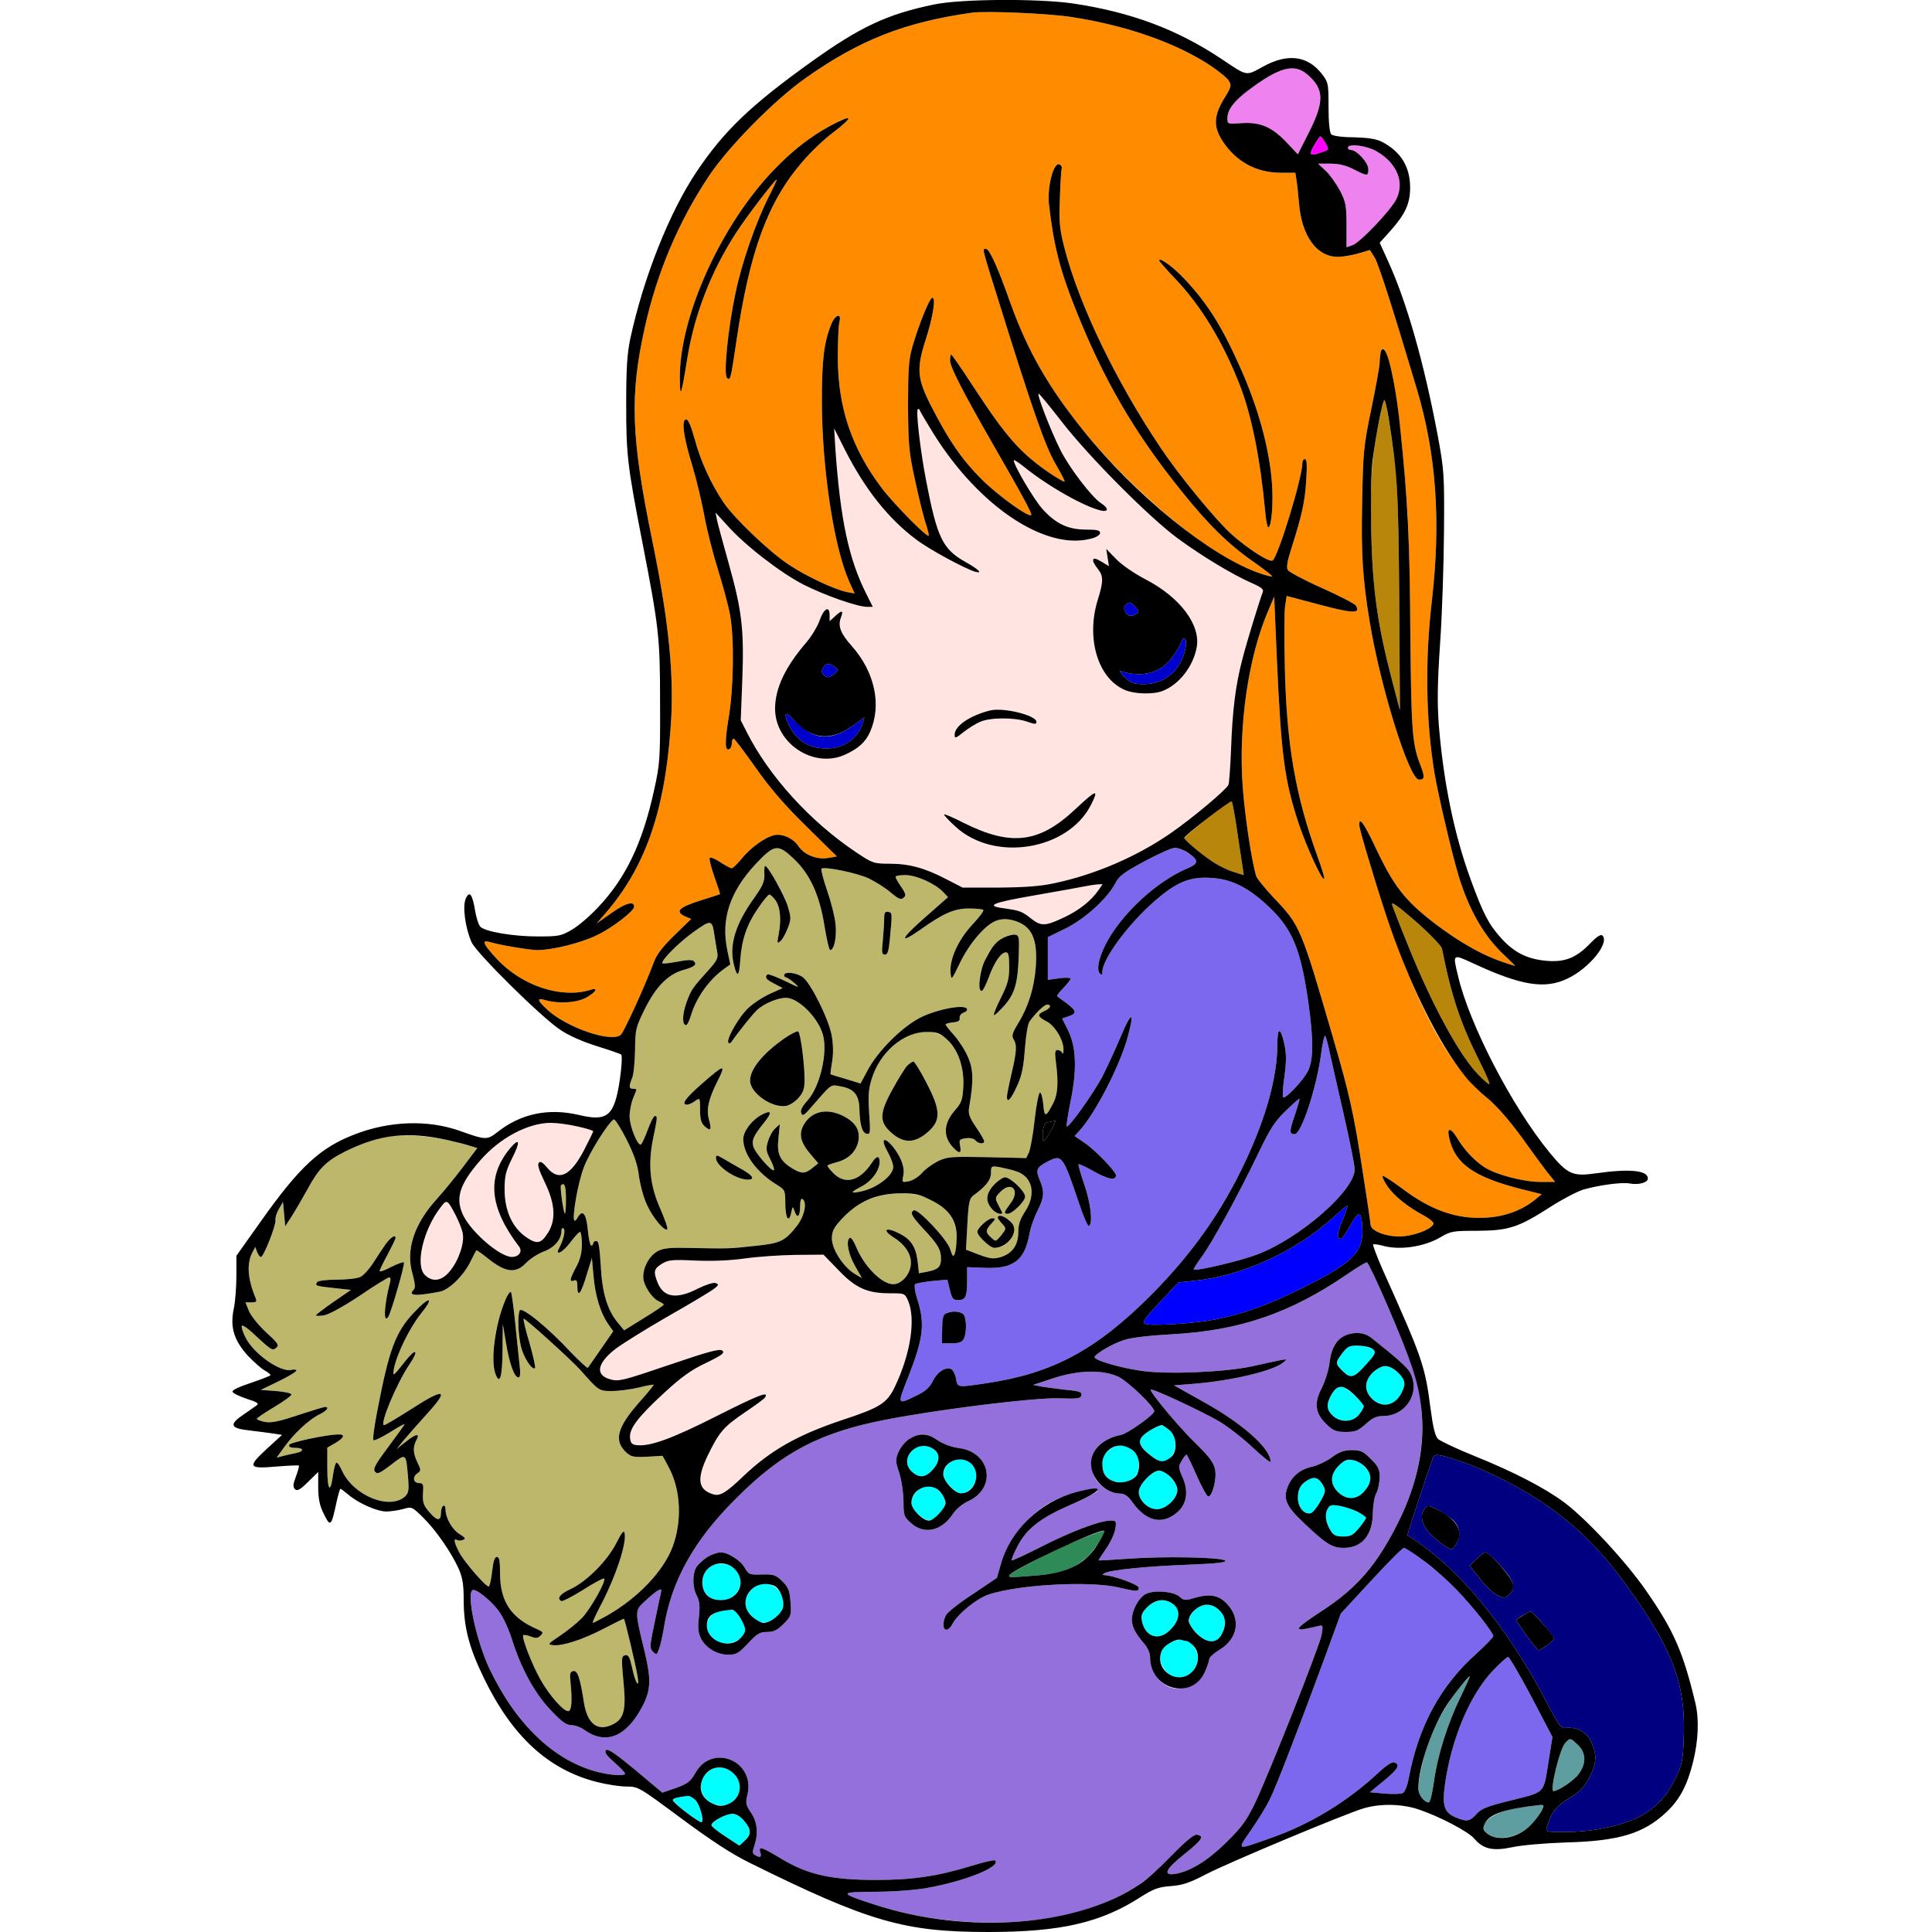 <?xml version="1.0" encoding="utf-8"?>
<!-- Generator: Adobe Illustrator 21.0.0, SVG Export Plug-In . SVG Version: 6.00 Build 0)  -->
<svg version="1.1"
	 id="svg118" inkscape:version="0.92.2 5c3e80d, 2017-08-06" sodipodi:docname="41.svg" xmlns:cc="http://creativecommons.org/ns#" xmlns:dc="http://purl.org/dc/elements/1.1/" xmlns:inkscape="http://www.inkscape.org/namespaces/inkscape" xmlns:rdf="http://www.w3.org/1999/02/22-rdf-syntax-ns#" xmlns:sodipodi="http://sodipodi.sourceforge.net/DTD/sodipodi-0.dtd" xmlns:svg="http://www.w3.org/2000/svg"
	 xmlns="http://www.w3.org/2000/svg" xmlns:xlink="http://www.w3.org/1999/xlink" x="0px" y="0px" viewBox="0 0 850 850"
	 style="enable-background:new 0 0 850 850;" xml:space="preserve">
<style type="text/css">
	.st0{fill:none;}
	.st1{fill:#FF8C00;}
	.st2{fill:#B8860B;}
	.st3{fill:#EE82EE;}
	.st4{fill:#FF00FF;}
	.st5{fill:#FFE4E1;}
	.st6{fill:#0000CD;}
	.st7{fill:#BDB76B;}
	.st8{fill:#7B68EE;}
	.st9{fill:#0000FF;}
	.st10{fill:#9370DB;}
	.st11{fill:#00FFFF;}
	.st12{fill:#2E8B57;}
	.st13{fill:#000080;}
	.st14{fill:#5F9EA0;}
</style>
<sodipodi:namedview  bordercolor="#666666" borderopacity="1" gridtolerance="10" guidetolerance="10" id="namedview120" inkscape:current-layer="svg118" inkscape:cx="580.11525" inkscape:cy="558.79638" inkscape:pageopacity="0" inkscape:pageshadow="2" inkscape:window-height="978" inkscape:window-maximized="1" inkscape:window-width="1920" inkscape:window-x="0" inkscape:window-y="1" inkscape:zoom="0.58897835" objecttolerance="10" pagecolor="#ffffff" showgrid="false">
	</sodipodi:namedview>
<g id="g116" transform="translate(0,0) scale(1,1)">
	<path id="path4" class="st0" d="M0,0l209.8,0.1c206.2,0,209.6,0.1,201,1.9c-20.7,4.3-32.5,9.9-54,25.3
		c-26.5,19-38.2,30.2-50.3,48.2c-12,17.9-23.4,46.6-29.2,73.5c-1.4,6.7-1.8,12.9-1.8,29c0,22,0.5,26.6,7,60
		c7.4,38.1,7.9,42.2,7.9,71c0.1,25.1-0.1,27.2-2.6,38.5c-5.1,23.4-12.5,38.8-24.6,51.6c-3.6,3.9-8.9,8.4-11.7,10
		c-4.6,2.7-5.8,2.9-15,2.9c-10.7,0-23.1-2.1-25.2-4.3c-0.7-0.7-1.8-4-2.3-7.2c-1.2-7.2-2.5-8.8-4.1-5.1c-1.5,3.3-0.2,13,2.6,19.2
		c2.2,4.8,30.5,32.8,38.9,38.4c3.6,2.5,9.7,5.2,16,7.2c5.5,1.7,10.5,3.4,10.9,3.8c0.5,0.5,0.2,5.4-0.6,11
		c-2.4,16-5.3,18.6-18.2,15.5c-13.3-3.1-25.6-0.5-35.8,7.7c-4.4,3.4-5.1,3.4-16.5-0.7c-13.9-4.9-30.8-4.4-46.2,1.6
		c-15.1,5.8-24.2,14.2-41,37.9l-11,15.5v8.9c0,4.9-0.5,11.5-1.2,14.6c-1.6,8,0.1,13.6,6.2,20.4c2.7,2.8,6,5.8,7.4,6.5
		c1.4,0.8,2.6,1.7,2.6,2.1c0,0.3-3.9,1.8-8.6,3.4c-5.1,1.7-8.4,3.2-8.1,3.9c0.2,0.7,3,2,6.2,3.1c4.8,1.5,5.6,2.1,4.3,3
		c-0.9,0.6-3.7,2.6-6.3,4.4c-5.9,4.1-5,5.7,3.8,6.6c3.4,0.4,7.9,1,10,1.3l3.8,0.6l-6.8,6.2c-8.6,8-8.1,8.8,4.6,7.7
		c5-0.4,9.3-0.6,9.6-0.4c0.2,0.2-0.4,2.4-1.3,4.8c-1.3,3.4-1.4,4.6-0.4,5.6c0.9,0.9,2.2,0.3,5.7-3.2l4.5-4.4v6.7
		c0,4.8,0.6,7.9,2.2,11.2c3.2,6.6,3.5,6.4,5.9-4.7c0.7-3.2,1.4-5.8,1.7-5.8c0.2,0,1.8,1.2,3.6,2.7c4.4,3.7,12.5,7.3,16.6,7.3
		c1.9,0,5.2-0.5,7.4-1.1c3.8-1.1,3.9-1,8.8,3.8c5.6,5.5,12.5,15.5,15.7,22.7c1.6,3.7,2.1,6.9,2.1,13.3c0,12.1,2.3,21.1,9,34.8
		c12.4,25.5,28.3,40.1,49.6,45.5c4.3,1.1,10.1,2,13,2c5.2,0,5.5,0.2,24.1,14c19.5,14.5,23.9,17,56.2,32c17.7,8.2,32.7,13.4,46.8,16
		c9.6,1.8,6,1.8-196.4,1.9L0,850V425V0z"/>
	<path id="path6" class="st0" d="M656.8,0.1L850,0v425v425l-196.2-0.1c-166.6-0.1-195.2-0.3-189-1.4c15-2.8,26.7-7.2,37.2-14
		c5.6-3.5,7.6-4.3,13.2-4.7c5.2-0.4,8.3-1.5,15.4-5.2c10-5.2,61-26.5,69.3-29c7.5-2.2,16.9-2,24.3,0.5c9.2,3.1,21.8,9.7,24.5,12.9
		c3.8,4.5,8.1,5.5,16.6,3.7c4-0.9,14.6-1.8,23.7-2.1c23.2-0.6,34.1-3.9,44-13.2c6-5.6,9.3-11.8,11.9-22.3c2.3-9.3,2.7-18.7,1-25.8
		c-5.4-22.5-9.5-31.9-21.5-49.2c-8.8-12.8-26.2-31.6-36.2-39.1c-8.6-6.4-22.3-13.5-39.7-20.5c-7.7-3.1-14.8-6.5-15.8-7.4
		c-1.3-1.3-2.2-4.9-3.3-13.2c-2.4-18.9-3.6-22.4-21-61.1c-2.6-5.9-4.5-11-4.3-11.3c0.3-0.2,2.1,0,4,0.5c7.6,2.2,18.5,0.6,25.9-3.8
		c4.2-2.5,5.3-2.7,16-2.7c13.8-0.1,17.9-1.4,32.1-10.5c5.1-3.3,11.6-6.7,14.4-7.6c6.9-2,17.2-3.4,20.6-2.7c3.8,0.7,7.9-0.4,7.9-2.2
		c0-3.6-8-4.4-22.7-2.3c-10.5,1.5-12.6,0.5-20.6-9.2c-16.3-19.8-35.2-56.2-40.2-77.5c-2.4-10-2.6-9.9,6.8-5.6
		c20.9,9.7,31.3,11.4,41.2,6.7c9.5-4.4,18.8-15.7,15.5-19c-0.7-0.7-2.5,0.4-6,4.1c-6.1,6.1-11.2,7.9-19.8,6.9
		c-7.8-0.9-13.3-3.8-18.8-9.9c-5.5-6.1-7.8-10.6-13.2-25.3c-7.4-20.1-12.1-43-14.2-68.6c-0.7-9.9-0.6-18,0.6-36
		c0.9-12.8,1.6-35,1.7-49.3c0.2-24.6,0-26.8-2.6-41c-6-32.2-13.7-59.5-22.1-77.8l-3.6-7.9l4.6-5.1c6.7-7.5,8.8-12.1,8.8-19.2
		c0-9-4-15.6-11.9-19.8c-3.1-1.6-6-2.1-12.8-2.2c-5.2-0.1-9.3-0.7-10-1.4c-0.7-0.7-1.2-5-1.2-12c0-10.2-0.1-10.9-2.8-14.4
		c-6.3-8.2-15.1-9.4-26-3.4c-7.7,4.2-6.7,4.4-18.2-3.3C518.1,13.1,497.6,5.4,473,1.6C464.5,0.4,484.6,0.2,656.8,0.1z"/>
	<path id="path8" class="st1" d="M471.5,7.5c24.2,3.7,46.3,11.5,61.4,21.6c3.4,2.3,6.9,5.1,7.7,6.4c1.3,2,1.2,2.7-2.1,8
		c-4.6,7.7-4.7,12.4-0.4,18.9c5.9,8.8,14.6,13.5,25.1,13.6h6.7l0.5,3.2c0.3,1.8,0.8,6.4,1.1,10.1c1.2,14.6,7.8,23.7,17.1,23.7
		c2.2,0,6.3-0.7,9-1.5c2.7-0.8,5-1.5,5.1-1.5c0,0,1,1.6,2.2,3.5c1.7,3,7.6,21.2,18.4,57.5c8.6,28.6,10.7,58.2,6.7,93
		c-3.1,26.5-2.7,52.8,1.1,76c1.6,9.5,7.6,35.2,10.5,44.9c4.6,15.3,11.3,27,20.2,35.3c2.8,2.7,5,4.8,4.8,4.8c-0.2,0-2.8-0.9-5.9-1.9
		c-8.9-3.1-18.4-8.5-28.8-16.3c-13.7-10.4-18.7-16.8-26.9-34.3c-4.9-10.3-7-13.3-7-9.7c0,1,2,8.4,4.4,16.3
		c17.9,58.4,32.9,88.4,52.4,104.4c3.8,3.2,9.4,9.6,14.5,16.6c4.5,6.3,9.7,13.4,11.5,15.7l3.4,4.2h-6.4c-7.5,0-19.4-3.1-24.6-6.4
		c-4.5-2.9-9.1-7.8-12.1-12.9c-2.8-4.6-4.5-4.8-3.6-0.5c2.4,11.7,10.8,17.7,32.4,23.1l8.4,2.1l-2.9,2.4c-5.5,4.5-13,7.4-21.2,7.9
		c-13.2,0.9-24.8-3.2-38-13.3c-4.1-3-7.6-5.3-7.9-5s0.7,2.4,2.2,4.6c2.9,4.2,8.8,9,16.3,13c2.3,1.3,4.1,2.8,3.9,3.4
		c-0.8,2.5-9.1,5.6-15.1,5.6c-6.3,0-12.6-2.6-12.6-5.2c0-0.6-1.6-11.6-3.6-24.2c-3.7-24.3-5.7-33.3-12.9-58
		c-14.1-48.5-14.5-49.5-26.1-61.6c-3.9-4.2-7.4-8.5-7.7-9.5c-2-6.5-4.9-25.8-5.9-38.6c-2.1-27.3,2.4-58.3,11.5-79l2.3-5.4l1.2,28
		c1.9,42,3.3,52.9,9.7,72.2c3.4,10.1,10.2,24.9,11.1,24c0.3-0.2-1.1-4.9-3.1-10.3c-9.5-26.3-13.4-48.7-14.2-82
		c-0.3-12.7-0.3-25.2,0.1-27.7l0.7-4.5l14.7,3.9c14.7,3.9,18,3.9,15.7,0.3c-0.6-0.8-7.3-4.3-14.9-7.7c-7.7-3.4-14.4-7-15-7.9
		c-0.7-1.2-0.3-3.8,1.7-10c4.5-14.1,5.8-19.9,6.4-29.6c0.4-6.6,0.3-9.2-0.6-9.2c-0.6,0-1.1,0.7-1.1,1.7c0,6.4-10.7,41.4-13.1,42.9
		c-1.5,0.9-10.8-5.1-17.8-11.3c-6.8-6-23-25.7-31.2-37.9c-19.7-29.2-36.1-63.1-42.6-88.4c-2.1-8.2-2.4-11.1-2-21.5
		c0.2-6.6,0.6-12.6,0.8-13.4c0.2-0.8-0.3-1.6-1.2-1.8c-2.5-0.6-5.2,10.2-4.4,17.5c2,17.6,4.7,28.6,11.5,45.7
		c12.5,31.5,26,54.8,47,80.8c11.7,14.6,20.7,23.4,31.8,31.1c4.6,3.2,8.1,6,7.9,6.2c-0.6,0.6-10.6-3-15.7-5.6
		c-19.4-9.9-48.8-35.5-67.3-58.5c-15.7-19.5-24.6-35.2-32.2-56.3c-5.5-15.6-9.2-23.7-10.7-23.7c-1.7,0-2.1-1.5,6.2,25
		c14.3,45.9,19.9,61.9,24.4,69.6c2.4,4.1,4.2,7.6,4,7.8c-0.2,0.2-2.7-1.2-5.6-3.1c-13.4-9-19.7-15.9-34.5-38.6
		c-5.1-7.8-9.5-14.2-9.8-14.2c-0.3,0-0.5,1.2-0.5,2.7c0,2.7,5.8,14,18.6,36.3c13.6,23.6,17.6,31.1,17.1,31.6
		c-1.1,1.2-14.8-8.7-21.9-15.8c-8.5-8.5-14.3-16.9-21.9-31.7c-6.5-12.6-6.8-16.8-2.5-30.1c3.1-9.7,4.4-18,2.8-18
		c-1.2,0-6.1,12.1-8.9,22c-1.5,5.3-1.8,10-1.8,25.5c0.1,17,0.4,20.4,2.9,31.9c1.5,7.2,3.6,15.7,4.6,19c1.1,3.3,1.8,6.1,1.6,6.3
		c-0.8,0.8-15.4-14-20.7-21c-13.1-17.4-19.2-35.2-19.3-57.2c0-7.2,0.3-14.2,0.7-15.8c1.1-4.2-1.8-3.4-3.6,1
		c-3.3,8.3-4.1,15.8-4.1,34.3c0.1,29.5,5.3,63.7,12,78.8l2.4,5.3l-3.3-0.6c-5.7-1.2-18.1-7-25.7-12.1c-8.4-5.5-24.2-20.6-28.7-27.4
		c-5.5-8.1-10.2-18.5-12.6-27.6c-1.6-5.8-2.9-8.9-3.8-8.9c-2.2,0-1.3,7.5,2.7,20.4c1.9,6.4,4.3,16.5,5.4,22.6c1.1,6,3.8,16.6,6,23.5
		c2.1,6.9,4.5,15.6,5.2,19.5c1.9,10.6,1.6,32.1-0.6,45.2c-1.8,10.9-1.7,15.1,0.4,13.8c0.5-0.3,1-1.5,1-2.6c0-1,0.3-1.9,0.8-1.9
		c0.4,0,4.7,5.7,9.7,12.8c6.4,9.1,12.8,16.5,22.3,25.8l13.4,13.2l-4,0.7c-4.8,0.8-10.5-1.5-12.9-5.2c-2.2-3.4-7-5.6-10.5-4.9
		c-4,0.8-10.7,5.6-14.6,10.5c-1.8,2.2-3.7,4.1-4.3,4.1c-0.5,0-2.7-1.2-4.9-2.6c-2.2-1.5-4.4-2.4-4.7-2c-0.4,0.4,0.5,4.1,2,8.3
		s2.6,7.7,2.5,7.7c-0.2,0.1-4.2,1.4-9,2.9c-9.3,3-10.9,4.8-6.3,6.9l2.6,1.1l-7.3,7.1c-5.3,5.2-7.9,8.5-9.2,12.1
		c-3.9,10.5-12.9,30.1-14.4,31.7c-3.8,3.7-23.3-2.8-32.1-10.7c-4.9-4.5-5.2-5.7-0.9-4.4c5.9,1.6,13.7,1.1,17.9-1.3
		c4.2-2.4,5.3-4.5,1.7-3.3c-12.9,4-30.3-1.8-41.3-13.7c-5.9-6.4-6.8-8.4-3.2-7.4c4.5,1.4,17.3,3.5,21,3.6c6.6,0,18.9-3,26.2-6.5
		c6.8-3.2,16.5-10.7,16.5-12.6c0-2.6-3.6-1.7-9.7,2.6l-6.8,4.8l3.8-4.4c17.4-20.1,26-44.4,28.7-81.1c1.8-22.6-0.6-46.9-8.1-83.3
		c-9.3-45.5-9.9-63.4-3.2-93.5c5.3-24,15-46.8,28.1-66.4c8.6-13,28.9-33.6,42.7-43.3c23.5-16.6,43.3-24.5,73-28.7
		C433.4,4.7,461.7,5.9,471.5,7.5z M365.2,55.4c-8.7,4.7-16.5,10.8-24.5,19.1c-23.6,24.4-42,65.3-41.6,92.3c0.1,8.9,0.6,7.5,3.4-9.8
		c3.1-18.8,10.4-37.7,21.3-54.5C328,95.9,340.9,79,341.7,79c0.2,0-1.3,3.3-3.3,7.2c-5.8,11.4-12.1,29.5-14.8,42.7
		c-3.3,15.3-5.3,35.8-3.8,37.3s1.7,0.8,4.2-16.2c5.8-39.5,13.8-61.2,29-78.8c3.6-4.2,9.4-9.8,13-12.5c3.6-2.7,6.7-5.3,6.8-5.8
		C373.4,51.4,371.7,51.9,365.2,55.4z M510,114.6c0,0.4,3.3,4.1,7.3,8.3c11.1,11.7,20.7,27.5,28,46.1c5.3,13.3,9.2,33.1,11.3,55.7
		c0.3,4,1,7.3,1.4,7.3c1.4,0,2.3-10.8,1.6-19.6c-1.2-15.6-6.2-33.6-14.3-51.5c-8-17.8-14.2-27.6-24.3-38.3
		C516,117.3,510,113,510,114.6z M609,153.7c-1-1.1-2,1.7-2,5.6c0,1.8-1.7,11.1-3.7,20.7c-3.4,16.5-3.6,18.8-4,40.8
		c-0.5,23.2,0.2,33.8,3.3,52.7c4.7,28.7,17.4,69.5,21.7,69.5c2.5,0,2.6-1.1,0.8-5.9c-3.8-9.5-4.2-15.3-4.6-57.8
		c-0.2-23-0.8-48.8-1.5-57.3c-2-27.9-4.9-52.4-7.1-60C610.8,157.9,609.5,154.1,609,153.7z"/>
	<path id="path10" class="st2" d="M609.1,176c0.6,0,2.2,9.6,4.6,27c1.1,8.6,1.6,23.9,1.9,60.5l0.3,49l-3.4-13
		c-6.4-24.3-8.7-40.4-9.2-65.6c-0.5-23,0.1-31.7,3.5-49.1C607.7,179.9,608.8,176,609.1,176z"/>
	<path id="path12" class="st3" d="M575,32.6c7.6,6.4,7.8,11.9,1,25.4l-5,9.9l-5.1-5.4c-6.4-6.7-11.5-8.9-19.9-8.3
		c-5.9,0.4-6,0.4-6-2.1c0-5.1,7-12.1,19.5-19.2C566,29.2,570.8,29.1,575,32.6z"/>
	<path id="path14" class="st4" d="M580.9,60c0.3,0,1.3,1.3,2.3,2.9c1.6,3,1.6,3-1.4,4c-5.6,2-6.2,1.5-3.7-2.9
		C579.4,61.8,580.6,60,580.9,60z"/>
	<path id="path16" class="st3" d="M605.7,66.6c8.9,5.2,12.3,13.4,8.7,20.9c-2.2,4.7-15.9,19.1-19.2,20.3l-2.8,1v-9.7
		c0-8.6-0.3-10.2-2.8-15.1c-1.6-3-4.4-7-6.3-8.8l-3.4-3.2h5.4c3.7,0,6.8,0.7,10.3,2.5c6.1,3.1,6.4,3.1,6.4-0.1
		c0-2.8-5.1-8.4-7.6-8.4c-0.8,0-1.4-0.5-1.4-1C593,63,601.3,64,605.7,66.6z"/>
	<path id="path18" class="st5" d="M457,173.2c0.4,0.2,5,5.7,10.1,12.3c12,15.5,38.6,42.2,51.1,51.4c10.5,7.7,24,15.9,32.7,19.7
		c4.3,1.9,5.2,2.7,4.6,4.1c-1.5,4-6.9,21.4-9,29.7c-2.9,11.1-4.3,22.1-4.9,39.6c-0.3,7.5-0.8,14.3-1.1,15.2
		c-0.9,2.2-15.8,14.7-25.5,21.4c-14.9,10.3-33.2,18.2-51.2,22c-6,1.3-12.8,1.8-24.3,1.9h-16l-7-3.6c-9.5-5-16.5-6.9-25.1-6.9
		c-7,0-7.5-0.2-14.7-5c-20.2-13.5-38.3-33.4-48.1-52.8l-2.7-5.3l0.7-18.2c0.8-22-0.2-30.2-6.1-51.2c-2.3-8.3-4.6-16.6-5-18.5
		l-0.7-3.5l5.2,5.7c7.7,8.7,23.4,20.8,33.5,26c9.3,4.7,23.7,9.8,28.1,9.8h2.4l-2.9-5.8c-7.7-15.3-11.4-32.6-13.6-64.2l-0.5-8.5
		l4.8,9.5c8.6,17,19,30.2,31.2,39.3c5.6,4.3,21.1,12.7,25.9,14.2c3.8,1.1,1.7-1-4.2-4.3c-10-5.6-12.4-10.7-17.2-35.5
		c-2.6-13.5-4.6-30.8-3.7-31.7c0.3-0.3,0.7,0,0.9,0.6c0.2,0.6,3,5.3,6.2,10.5c20.1,32,49.4,51.4,69.4,45.8c2.1-0.5,3.7-1.6,3.7-2.4
		c0-1.2-1.4-1.5-6.2-1.5c-7.9,0-13.3-2.6-19.1-9c-3.8-4.2-12.7-19.3-12.7-21.5c0-0.4,1.9,0.8,4.3,2.7c10.3,8.4,26.4,17.6,34,19.4
		c3.5,0.8,3.6-1,0-3.3c-4-2.6-14-15.7-17.8-23.4c-1.9-3.7-5-10.9-6.9-15.9S456.5,173,457,173.2z M491.1,246l-4.4-4.5l0.6,3.8
		l0.6,3.8l-3.5-2.1c-4-2.5-4.7-0.9-1.4,3.3c2.5,3.1,2.5,5.5,0,13.5c-5.3,17,0,34.8,12,39.8c4.2,1.8,12.4,2,16.5,0.4
		c7.2-2.8,13.5-10.8,15-19.2c1.8-9.9-7.3-22-22.5-29.9C499.2,252.4,493.6,248.6,491.1,246z M360.6,272.9c-0.9,2.7-3.6,7.1-5.9,9.8
		c-9.3,10.8-13.7,20.2-13.7,29.1c0,15.2,16.8,26.4,30.6,20.3c6-2.7,9.2-5.6,11.2-10.1c5.2-11.8,2.1-26.3-8-37.7
		c-5-5.6-6.3-8.9-4.8-12.7c1.2-3.2,0.4-3.3-2.7-0.4l-2.3,2.1v-2.6C365,266.3,362.5,267.6,360.6,272.9z M435.5,312.6
		c-8.8,2.2-15.5,6.8-15.5,10.6c0,1.8,0.4,1.7,3.9-1.1c2.2-1.7,5.5-3.8,7.5-4.6c4.5-1.9,15.1-1.9,20.5,0c5.8,2,5.7-0.6-0.1-3
		C447.3,312.7,438.9,311.8,435.5,312.6z M473,356.1c-15.9,14.9-28.2,16.3-49.1,5.9c-4.4-2.3-8.3-3.9-8.5-3.7c-0.3,0.2,2,2.7,5.1,5.5
		c4.2,3.9,7.2,5.7,12.2,7.2c18.3,5.6,39.6-2,47.3-16.9c1.1-2.2,2-4.3,2-4.6C482,348.1,479.9,349.6,473,356.1z"/>
	<path id="path20" class="st6" d="M499.6,267.1c1.6,1.7,1.6,2.2,0.4,2.9c-2.3,1.5-3.8,1.2-4.9-0.8c-0.7-1.3-0.6-2.3,0.1-3
		C496.8,264.6,497.4,264.7,499.6,267.1z"/>
	<path id="path22" class="st6" d="M521.7,284.4c-1.6,10.1-8.9,16.6-18.4,16.6c-4.5,0-5.7-0.4-8.5-3.1c-1.8-1.7-2.6-2.9-1.7-2.6
		c9.6,3,17.7,0.8,22.8-6.3c1.7-2.3,3.3-5.1,3.6-6.1C520.6,279.5,522.3,280.8,521.7,284.4z"/>
	<path id="path24" class="st6" d="M367.2,293.4c1.7,1.2,1.7,1.4,0,3c-2.2,1.9-3.4,2-5,0.4c-0.7-0.7-0.8-1.7-0.1-3
		C363.2,291.7,364.8,291.5,367.2,293.4z"/>
	<path id="path26" class="st6" d="M348.6,316.1c1,1.2,3.7,3.5,5.8,5c6.5,4.8,13.5,3.8,22.5-3l3.4-2.5l-0.7,2.4
		c-2.1,7-8.2,11.3-16,11.3c-8.1,0-13.9-3.9-17.1-11.6C344.8,313.6,345.7,312.9,348.6,316.1z"/>
	<path id="path28" class="st2" d="M541.9,352.6c0.3,0.3,1.3,5.6,2.2,11.7c0.9,6.2,2,13.3,2.4,15.9l0.7,4.8l-4.8-1.5
		c-2.6-0.8-7-3-9.8-5c-5.1-3.5-11.6-9.1-11.6-9.9c0-0.2,4.6-4.1,10.1-8.5C536.7,355.6,541.6,352.2,541.9,352.6z"/>
	<path id="path30" class="st7" d="M349.1,377.7c7.2,6.7,11.5,16.1,13.6,29.5c1,6,2.1,10.8,2.5,10.8c1.8,0,3-5.7,2.4-11.4
		c-0.3-3.2-2-9.9-3.7-14.8c-1.7-4.9-2.8-9.2-2.5-9.6c1.2-1.1,15.6,1.8,20.9,4.3c3,1.5,7.4,4.2,9.6,6.2c3.4,2.8,4.4,3.3,5.6,2.3
		c1.2-1,1.1-1.7-1-4.8c-1.4-2-2.5-4-2.5-4.4c0-0.5,1.9-0.8,4.3-0.8c4.8,0,13.1,3.7,16.6,7.4l2.2,2.3l-10.1,8.9
		c-10.7,9.3-11.9,12.3-2.2,5.5c10.2-7.3,15.1-9.4,21.4-9.4c3.2,0,6.1,0.3,6.4,0.6c0.4,0.4-1.8,3.3-4.9,6.6c-6.2,6.7-10,15.2-9.5,21
		c0.3,3.5,0.4,3.5,4.1-4.2c4.3-8.9,11.4-17.1,16.2-18.7c2.4-0.8,4.5-0.8,7.2-0.1c8.2,2.2,10.9,7.9,10,20.5
		c-0.7,9.3-3.3,17.6-7.8,24.9c-2.5,4.1-2.9,5.4-2,6.9c1.6,2.5,1.4,5.5-0.9,15.3c-1.1,4.7-2,9.2-2,10c0,3.1,1.8,1.2,4.4-4.6
		c2.2-4.7,2.9-8.4,3.5-16.4c0.5-6.2,1.3-11.1,2.1-12.2c3.2-4.2,6.5-7.3,7.7-7.3c2.1,0,1.5,1.6-1.2,2.8c-3.3,1.5-3.2,2.4,1,4.6
		c3.8,2,7.6,8.5,7.4,12.7c0,1.3-0.3,1.8-0.6,1.1c-0.2-0.6-1.1-1.2-2-1.2c-1.2,0-1.3,1-0.7,5.7c1.1,8.4,0.8,13.6-1.1,17.4
		c-3.4,6.6-4,6.7-4.5,0.8c-0.3-3-0.9-5.3-1.5-5.2c-0.5,0.1-1.6,5.5-2.3,12c-0.7,6.5-1.9,12.9-2.5,14.3l-1.2,2.5l-17.2-0.4
		c-16.1-0.3-17.4-0.2-21.7,1.8c-2.5,1.3-5.7,3.6-7,5.2c-1.4,1.6-3.9,3.2-5.7,3.6c-3.1,0.6-3.1,0.5-2.5-2.4c0.8-3.7-1-8.4-4.8-13.1
		c-3.9-4.5-5.2-3-2.1,2.5c1.4,2.5,2.5,5.5,2.5,6.7c0,3.9-7.6,9.6-14.7,10.9c-4.4,0.9-4.1,0.2,0.7-2.3c4.4-2.2,8-7.1,8-10.8
		c0-3-1.4-2.8-3.5,0.5c-5.3,8-11.8,9.7-17,4.3c-1.6-1.6-2.7-3.1-2.4-3.3c0.2-0.2,2.2-0.9,4.5-1.5c5.1-1.5,8.3-4.9,9.1-9.5
		c0.7-4.6-1.4-8-6.7-10.7c-7.1-3.6-13.8-2.2-17.3,3.7c-2.4,4.2-1.6,7.8,2.9,13.1l3.4,4l-2.6,2.1c-3.3,2.6-4.8,2.6-8.9,0.1
		c-5.5-3.4-6.8-6.4-6-13.4l0.6-6l-2,1.8c-1.2,1.1-2.6,3.6-3.2,5.7c-1,3.3-0.9,4.3,1,8c1.2,2.3,1.9,4.4,1.6,4.7
		c-0.9,0.9-8.4-7.7-9.1-10.5c-0.7-2.8,0.1-4.6,5-10.7c3.4-4.3,3-5.4-1.2-3.2c-4.3,2.2-8.2,7.3-8.2,10.7c0,6.7,6,14.9,15.2,20.4
		c3.1,2,3.3,2.3,3.3,8c0,6.5,1.6,8.9,2.6,4c0.6-2.8,0.7-2.9,1.4-0.8c1.2,3.6,2.5,2.7,2.5-1.8c0-2.4,0.4-3.8,1-3.4
		c2.2,1.3,1,7.3-2.2,11.6c-5.4,6.9-7.3,7.9-18.3,9c-12.2,1.3-10.1,1.3-32.2,0.9c-6.3-0.1-8.9,0.3-11.2,1.6
		c-3.5,2.1-6.1,6.8-6.1,11.2c0,3.5,3.7,9.3,6.8,10.7c1.2,0.5,2.2,1.2,2.2,1.5s-3.9,3-8.7,5.9l-8.7,5.4l-2.8-3.4
		c-4.6-5.5-6.9-13.1-7.5-25.2c-0.5-8-0.9-10.7-1.9-10.7c-0.8,0-1.4,0.4-1.4,1c0,0.5-0.4,1-0.9,1c-0.4,0-1.2-3.2-1.5-7
		c-0.7-7.2-2.3-9.1-4.5-5.3c-0.5,1-1.1,1.6-1.4,1.3c-1.1-1.3,1.6-16.9,4.2-23.5c2.5-6.6,10.6-19.4,13.1-21c0.5-0.3,3,3.6,5.6,8.7
		c3.4,6.8,4.9,11.1,5.5,16.1c0.5,3.8,2,9.5,3.5,12.7c2.5,5.6,7.8,12,9,10.8c0.3-0.4-1.1-4.4-3.1-9c-4.6-10.3-5.5-19.5-3.1-31.2
		c1.9-9.1,1.9-9.6,0.7-9.6c-0.5,0-1.9,2.7-3.1,6c-1.2,3.3-2.6,6.3-3,6.5c-1.4,0.9-5-8-5-12.3c0-2.4,0.7-5.9,1.5-7.9
		c0.8-1.9,1.5-3.7,1.5-3.9c0-0.2-0.7-0.4-1.5-0.4c-1.8,0-1.9-1-0.4-4.7c0.7-1.5,1.2-7.1,1.3-12.4c0.1-9.1,0.3-9.9,4.4-18.2
		c4.8-9.6,10.1-15,16.7-16.9c5-1.4,6.3-2.4,4.8-3.9c-0.7-0.7-2.8-0.7-7.2,0.2c-3.4,0.6-6.4,1-6.6,0.7c-1-1,7.2-9.2,13.8-13.9
		c7.8-5.5,8-5.4,9.1,2.1c0.4,2.5,0.9,5.7,1.2,7.2c0.4,2.2-0.3,3.7-3.8,7.5c-7.3,8.1-7.8,8.8-9.9,14.7c-1.8,5.3-1.8,9.6,0,9.6
		c0.4,0,1.4-1.9,2.1-4.3c2.3-7.7,7.9-15.6,14.4-20.3l2.9-2.1l-1.3-6.2c-2.9-13.7,1.1-25.8,12.5-38
		C340.7,371.4,342.2,371.2,349.1,377.7z M336.6,381c-0.3,0-0.4,1.7-0.3,3.8c0.1,3-0.8,5.1-4.6,10.4c-8.3,11.6-11.1,21-8.7,29.7
		c1.4,5.4,2.2,4.7,2.7-2.6c0.6-8.8,2.9-15.6,7.6-22.4c2.3-3.4,4.6-6.3,5.1-6.3c0.5-0.1,1.7,1,2.7,2.4c2.2,2.9,2.7,8.5,1.5,15
		c-0.8,4-0.7,4.3,0.7,3.1c0.9-0.7,2.3-3.2,3.2-5.6c1.6-3.9,1.6-4.8,0.1-9.7c-0.8-3-3.3-8.2-5.5-11.6
		C338.8,383.8,336.8,381,336.6,381z M390.8,401.2c-1.4-0.3-1.8,0.3-1.8,3.1c0,1.9-0.3,6.2-0.6,9.6c-0.6,5.1-0.4,6.1,0.9,6.1
		c1.5,0,2.1-3.5,3-16C392.4,402.4,391.9,401.5,390.8,401.2z M446.5,411.2c-2.4-0.3-7.3,2.1-9.2,4.6c-3.5,4.4-6.3,11.4-6.3,15.7
		c0,2.5,0.4,4.5,0.9,4.5s1.9-2.7,3.1-6c2.5-6.8,5.4-11,7.6-11c1.1,0,1.4,1.5,1.4,6.4c0,5.3-0.6,7.5-3.6,13.5c-2,4-3.4,7.4-3.1,7.7
		c0.2,0.3,2.2-1.6,4.4-4c4.8-5.4,6.1-10,6.5-22.1C448.5,412.1,448.4,411.5,446.5,411.2z M345.4,431.6c-4-1.9-7.4-3.2-7.8-2.9
		c-1.3,1.3-0.5,2.3,3.1,4.1l3.6,1.9l-5.5,2.5c-3.1,1.4-7.4,4.2-9.6,6.3c-4,3.6-10,14.1-8.7,15.3c0.3,0.4,0.9,0.2,1.3-0.4
		c3-4.4,9.4-12.3,11.3-14.1c3.1-2.8,9-5.3,12.7-5.3c5.5,0,14.3,8.9,16.3,16.4c2.1,7.9-1.4,22.7-6.7,28.6c-2.5,2.8-3.4,4.5-2.9,5.7
		c0.5,1.5,1.3,1.1,4.5-2.7c9.2-10.5,8.2-9.9,13-9c5.7,1,8,3.8,8.1,9.9c0.2,7,1.2,10.5,3.2,10.9c1.6,0.3,1.7-0.4,1.1-9
		c-0.5-7.3-0.3-10.6,1-14.8c4.9-16.7,23.2-26.6,33-17.9c5,4.3,7.9,12.5,7.4,21c-0.3,5.8-0.8,7.1-3.6,10.3c-5.1,5.8-5.4,11.5-1,16.3
		c2.9,3.1,3.9,2.9,3.2-0.6c-0.5-2.6-0.3-2.9,2.5-3.3c1.9-0.3,3.6,0.1,4.2,0.9c1.3,1.5,3.9,1.8,3.9,0.4c0-0.5-1.6-3.3-3.6-6.2
		c-3-4.5-3.5-5.9-3-8.9c2-11.4,1.9-16.7-0.7-22.3c-1.3-3-4.1-7.2-6.1-9.4c-2-2.2-3.6-4.3-3.6-4.6c0-0.3,1.5-0.7,3.3-0.9
		c2.3-0.2,3.1-0.7,2.9-2c-0.1-0.9,0.6-1.9,1.8-2.3c1.1-0.4,1.7-1.1,1.4-1.7c-1.3-2-12.6,0.1-20.1,3.7c-8.3,4.1-19.2,14.9-23.8,23.8
		l-2.9,5.4l-6.5-2c-3.6-1-6.7-2-6.7-2.1c-0.1,0,0.2-2.6,0.7-5.6c0.6-3.5,0.5-7.7-0.2-11.5c-1.3-7.1-9-22.6-12.6-25.5
		c-2.7-2.1-8.3-2.7-8.3-1c0,0.5,0.3,1,0.8,1c0.4,0,2.1,1.1,3.7,2.5C352.2,434.8,351.7,434.7,345.4,431.6z M351.2,453.8
		c-0.9-0.8-9.4,5-14.4,9.9c-4.6,4.4-6.8,8.2-6.8,11.7c0,5.6,10,12.4,16.1,11.1c1.6-0.4,4-2,5.4-3.7c2.9-3.4,3.3-8.9,1.4-21.1
		C352.3,457.7,351.5,454.2,351.2,453.8z M401.8,467c-1.7,0-4.6,3.9-9.2,12.4c-5.7,10.3-5.8,14.2-0.6,18.8c5.6,5.1,10.7,4.9,16.7-0.6
		c5.3-4.9,5.1-9.4-1.2-21.4C404.9,471.1,402.3,467,401.8,467z M308.8,476.8c-7.3,6.4-9.3,9.2-6.5,9.2c0.7,0,2.3-0.7,3.5-1.6
		c2.2-1.5,2.2-1.5,2.2,3.9c0,4.1,0.5,5.8,2,7.2c2.7,2.4,3.2,1.7,1.9-3c-1.2-4.4-0.2-8.9,3.7-16.7c1.3-2.6,2.4-5,2.4-5.3
		C318,469.2,316,470.6,308.8,476.8z M318.3,509.8c-2.9-1.7-3.3-1.8-3.3-0.3c0,3.5,8.8,9.5,14,9.5c3.3,0,2.3-1.8-2.7-4.6
		C323.6,512.9,320,510.8,318.3,509.8z"/>
	<path id="path32" class="st8" d="M516.9,373c2.7,0,8.8,3.7,9.6,5.8c0.3,0.8-1.3,2-4.2,3.3c-12.7,5.4-27.1,18.3-34.5,30.9
		c-4,6.8-5.7,13.5-3.9,15.3c0.8,0.8,1.1,0.6,1.1-0.7c0-5.6,11.2-20.8,22.8-31c9.6-8.4,15.5-10.9,24.5-10.4
		c9.3,0.4,16.8,4.1,25.9,12.7c10.4,9.8,14.1,18.7,17.4,42c2.4,17,2.3,25.7-0.3,30.6c-2.3,4.3-9.9,12.2-10.8,11.3
		c-0.3-0.3-0.1-4.5,0.6-9.2c0.9-6.8,0.9-9.8,0-14.1c-1.7-7.7-3.1-7.8-3.1-0.2c0,14.2-4.8,31.9-14,51.5c-10.5,22.5-23.7,41-41.9,59.3
		c-24,23.9-43,34.1-71.7,38.4c-13.4,2-13.1,2.1-13.8-2.1c-0.4-1.9-1.4-3.8-2.2-4.1c-2.6-1-6.1,1.4-8,5.3c-1.3,2.7-3.3,4.5-6.4,6
		c-9.5,4.7-9.4,4.8-4.4-7.8c6.8-17.5,7.5-23.5,3.7-35.1c-0.8-2.7-1.1-5.2-0.7-5.7c0.5-0.4,3.9-1,7.5-1.4l6.7-0.6l1.1,4.5
		c0.9,3.8,1.5,4.5,3.6,4.5c3.3,0,4-1.5,4-8.5v-6l7.7,0.3c12.6,0.5,17.5-3.1,19.7-14.8c0.5-3,2.2-7.7,3.6-10.4
		c2.9-5.7,3.1-8.3,1-13.3c-2-4.7-1.5-5.7,3.5-8.3c6.2-3.2,6.6-2.7,13.5,17.7c2,6.2,4.1,11,4.6,10.7c1.8-1.1,0.8-10.1-2.1-18.4
		c-1.6-4.6-2.7-8.6-2.5-8.8s3.4,1.2,7,3.3c6.1,3.4,9.5,4,9.5,1.6c0-1.6-9.1-11.1-13.7-14.2l-4.5-3.1l2-2.2
		c7-7.6,17.8-28.5,21.3-41.2c3.2-11.7,1.8-11.8-3-0.4c-2.4,5.8-6.2,13.9-8.3,18c-4.1,7.6-14.7,22.4-15.5,21.6
		c-0.2-0.2,0.5-5.2,1.7-11c2.9-14,2.5-24-1.1-31.3l-2.6-5.2l2.9-1c3.7-1.3,3.5-2.3-0.9-5.7c-2.1-1.5-4-2.9-4.2-3.1
		c-0.3-0.2,1-1.8,2.7-3.6c1.8-1.8,3.2-3.7,3.2-4.1c0-0.5-2.2-0.6-5-0.2l-5,0.7v-9.4v-9.4l7.8-3.8c8.5-4.2,18.5-13.3,21.9-19.9
		c1.6-3.2,3.7-4.7,12.9-9.7C509.6,375.7,515.6,373,516.9,373z M420.1,577c-4.6,0-5.6,1.4-5.6,8l-0.1,6h4.3c3.2,0,4.5-0.5,5.3-1.9
		c1.4-2.7,1.3-9.4-0.2-10.9C423.1,577.5,421.5,577,420.1,577z"/>
	<path id="path34" class="st5" d="M482.8,389.1l2.3-0.1l-2,2.9c-3.2,4.5-8.4,8.6-14.5,11.5c-8.8,4.2-10.5,4.2-15,0.7
		c-4-3.2-5-3.5-12-4.5c-8.2-1.1-5.3-2.4,13.1-5.6c10.3-1.8,20.4-3.6,22.3-4S481.5,389.2,482.8,389.1z"/>
	<path id="path36" class="st2" d="M622.9,405.4c6.1,5.4,11.3,10.8,11.5,11.9c4.2,21.1,8.1,32.8,16.7,49.9c2.7,5.4,4.6,9.8,4.1,9.8
		c-0.4,0-2.6-1.9-4.9-4.3c-8.3-8.5-20.6-31.2-31-57.2c-3.4-8.3-6.4-16.1-6.8-17.4C612,396.4,614.8,398.4,622.9,405.4z"/>
	<path id="path38" class="st8" d="M583,455.7c0.4,0.5,1.2,3.5,1.9,6.8s3.5,15.6,6.2,27.4c2.7,11.8,4.9,22.8,4.9,24.6
		c0,9.2-23.8,30.1-42.8,37.4c-7.3,2.8-27.1,7.5-28,6.6c-0.2-0.2,1.4-2.7,3.6-5.7c4.5-6.1,16.3-27.6,25-45.8
		c4.9-10.2,7-13.6,11.8-18.2c3.2-3.1,6-5.6,6.1-5.4c0.2,0.1-0.8,3.5-2.1,7.4c-2.4,7-2.4,8.2,0,8.2c2.9,0,9.6-20.3,11.6-35.1
		C581.8,459,582.7,455.3,583,455.7z"/>
	<path id="path40" d="M464.2,493.1c0.4,0-0.5,1.9-1.9,4.4c-1.3,2.5-2.8,4.5-3.2,4.5c-0.3,0-0.5-1.8-0.3-3.9c0.3-3.1,0.9-4.1,2.5-4.4
		C462.5,493.5,463.8,493.2,464.2,493.1z"/>
	<path id="path42" class="st5" d="M242.3,494c4.8,0,18.7,2.7,18.7,3.7c0,0.3-1.9,4.1-4.1,8.4c-5.9,11.3-11.1,13.7-16.1,7.7
		c-1.9-2.3-3-3-3.7-2.3c-0.8,0.8,0,3.3,2.5,8.5c4.6,9.4,5.1,16.5,1.6,22.2c-3.1,5-4.9,5.4-9.7,2.1c-6.1-4.2-9.5-11.7-9.5-20.9
		c0-6.1,0.5-8.1,3.3-13.8c3.7-7.3,3.4-9.4-0.8-4.5c-10.5,12.6-9.3,26,3.9,43.4c1.6,2.1-0.1,4.5-3.2,4.5c-5.1,0-17.3-10.4-21.2-17.9
		c-3.9-7.7-2-13.9,7.4-24.7c5.7-6.5,13.6-12,20.9-14.5C235.2,494.9,239.7,494.1,242.3,494z"/>
	<path id="path44" class="st7" d="M206.7,504.1l3.3,1l-6.2,8.2c-3.4,4.5-8.6,10.9-11.6,14.2c-10.1,11.1-13.8,22.5-10.7,33
		c1.1,4.1,1.3,6.1,0.6,6.8c-2.8,2.8,0.4,3.1,11.3,1c4-0.7,10.3-6.8,13.3-12.7c1.4-2.8,2.7-5.3,2.9-5.5c0.1-0.2,2.2,1.3,4.6,3.2
		c8.1,6.6,12.6,7.2,17.2,2.4c1.7-1.8,5.2-4.1,7.9-5.1c4.7-1.8,7.7-5.3,7.7-9.1c0-0.9,0.4-1.4,0.9-1c1,0.6,0.1,4.8-1.8,8.4
		c-2.2,4,1.4,2.3,4.9-2.4c1.9-2.5,3.7-4.5,4.2-4.5c0.4,0,0.8,2.4,0.8,5.4c0,3.7-0.7,6.7-2.5,10c-2.9,5.4-3.1,6.8-1,6
		c1.1-0.5,1.5,0.1,1.5,2.5c0,5.3,1.6,3.4,4-4.7l2.4-7.7l0.7,7.6c0.7,8.7,3,16.3,6.3,21.2l2.4,3.4l-5.4,7.8c-2.9,4.3-5.6,8-5.8,8.3
		c-0.3,0.2-3.6-2.9-7.5-6.9c-10-10.8-21.7-20.3-22.5-18.3c-0.9,2.5-0.7,9.8,0.5,15.4c1,4.9,5.1,11.2,6.3,9.9
		c0.3-0.3-0.8-5.2-2.4-10.9c-1.7-5.6-2.9-10.5-2.6-10.8c0.5-0.4,20.6,17.8,24.8,22.4c8.3,9.4,8.3,9.4,14,9.4c2.9,0,8.2-0.7,11.7-1.5
		c3.5-0.9,6.5-1.4,6.7-1.3c0.1,0.2-2.7,3.7-6.3,7.7c-9.9,11.2-11.3,16.9-5.8,22.1c2.1,1.9,3.2,2.2,9.2,1.9l6.8-0.4l2.7,5
		c5.3,9.9,6,23.5,1.7,35.1c-4.1,10.8-15.4,22.6-29,30.3c-3.1,1.7-5.8,3.1-6.1,3.1c-0.3,0,1-2.9,2.8-6.4
		c7.1-13.3,12.2-28.5,11.2-33.1c-0.3-1.5-1.3-0.3-3.7,4.5c-4,7.8-12.9,16.7-20,20.1c-4.8,2.2-6.2,4.1-4.2,5.3
		c0.5,0.3,4.8-1.9,9.6-4.9c4.8-3.1,9-5.3,9.3-5c1,1-6,13.4-9.8,17.4c-2.2,2.2-6.5,5.7-9.7,7.8c-5.3,3.6-5.5,3.8-3,4.1
		c4.2,0.5,13.3-2.5,22.6-7.4c4.6-2.4,8.5-4.3,8.6-4.2c0.5,0.5,5.4,21.3,6,25.3c1,6-1,3-2.4-3.8c-1-4.5-1.6-5.7-2.9-5.5
		c-1.9,0.4-1.9,0.9-0.7,14c0.9,10.1-0.2,14.1-4.6,16.3c-6.8,3.6-11.5,0.1-13-9.5c-1.7-10.9-2.8-14.2-4.7-13.8
		c-1.4,0.3-1.6,1.2-1.2,4.8c0.8,8.3,0.5,12.3-0.8,12.8c-1.9,0.6-8.5-6.8-12.5-14c-3.8-6.8-8.3-18.5-7.5-19.4c0.3-0.2,1.8,0,3.3,0.6
		c2.3,0.9,3.2,0.8,4.3-0.4c1.4-1.3,1.2-1.6-1.4-2.8c-11.5-4.9-16.4-12.2-16.4-24.6c0-5.5-0.3-7.2-1.4-7.2c-1,0-1.6,1.9-2.1,6.5
		c-0.4,3.6-1.1,6.5-1.5,6.5c-1.4,0-11-11.1-13-15.1c-2.2-4.2-2.6-6.4-1-5.4c0.6,0.4,1.8,0.4,2.7,0c1.4-0.5,1-1-1.6-2.6
		c-3.2-2-6.1-7.1-6.1-10.9c0-1.2-0.4-1.8-1-1.5c-0.5,0.3-1,1.7-1,3c0,3.8-1.6,3.8-5-0.1c-2.7-3.1-3.1-4.3-2.9-8.3
		c0.3-3.9,0.1-4.6-1.6-4.6c-2.6,0-3.2-2.5-1-4.2c1.8-1.2,1.8-1.5,0.2-4.8c-2-4.1-2.1-6.8-0.6-9.7c1.8-3.3,0.2-3.2-4.3,0.3l-4.3,3.4
		l3-3.7c1.7-2,6.3-7.3,10.3-11.7c10.1-11,7.9-11.7-6.8-2.2c-6.1,3.9-11.5,7.1-12,7.1c-2.2,0,5.6-18.6,11.2-26.8
		c4.2-6.2,2.9-7.4-1.7-1.6c-5.7,7.2-5.8,7.3-5.2,3.6c1.3-6.5,6.8-17.8,11.7-24c6.3-7.7,4.2-8.3-2.9-0.7
		c-8.1,8.6-10.9,16.1-16.1,43.2c-1.3,6.7-2.1,12.5-1.7,12.9c0.3,0.4,3.6-1.2,7.2-3.4c3.6-2.3,6.5-3.9,6.5-3.6c0,0.2-3.2,4.7-7.1,9.9
		c-5.9,7.9-6.9,9.8-5.9,11c1,1.2,2,0.8,7.1-3.1c6.6-5.1,6.5-5.2,7.4,5.2c0.5,6.1,0.3,7.2-1.3,8.8c-6.9,6.1-22.7-0.4-27.7-11.3
		c-1-2.2-2.1-3.8-2.5-3.6c-0.5,0.3-1.1,2.8-1.5,5.5c-1.1,8.4-2.5,6.8-2.5-3v-9.1l3.5-2c4-2.4,4.5-3.9,1.3-3.8
		c-5.5,0.1-21.2,3.5-21.6,4.6c-0.2,0.9,0.7,1.3,2.7,1.3c3.9,0,4,1.6,0.2,2.3c-1.6,0.3-4.1,0.9-5.7,1.3l-2.7,0.7l3.4-4.7
		c4.3-6,10.9-12.1,15.4-14.3c3.3-1.6,4.6-3.3,2.5-3.3c-0.5,0-5.8,1.6-11.9,3.6c-8.3,2.8-11.8,3.5-14.5,3c-2-0.4-3.6-1-3.6-1.4
		c0.1-0.4,3.5-2.7,7.7-5.2c4.2-2.5,7.6-5,7.5-5.5c-0.1-0.6-3.2-1.2-6.8-1.5l-6.7-0.5l8.1-3.9c4.5-2.2,7.9-4.3,7.6-4.7
		c-0.2-0.4-1.2-0.5-2.2-0.2c-4.9,1.2-16.9-7.3-20.3-14.5c-1.2-2.4-1.8-4.6-1.5-4.9c0.4-0.4,2.3,0.9,4.4,2.8c8.7,8.1,9,8.3,10.7,6.9
		c1.4-1.2,0.9-2-4.5-6.9c-3.3-3.1-6.7-7.3-7.5-9.4L108,573h2.6c2.1,0,2.5-0.3,1.9-1.8c-3.6-8.6-4.1-15.4-1.3-20.5l1.1-2.1l0.8,2.2
		c0.5,1.2,1.2,2.2,1.7,2.2c1.2,0,6.7-14,6.4-16.2c-0.2-1,0.5-3.2,1.5-4.9l1.8-3.1l0.5,5.4l0.5,5.3l2.9-4.5c1.6-2.5,4.7-7.8,6.9-11.8
		c4.9-9.1,8.2-12.4,16.6-16.6c7.9-4,12.7-5.6,19.5-6.6C180,498.6,195.5,500.5,206.7,504.1z M173.1,544c-1,0-4.3,4.3-8.9,11.6
		c-1.8,2.8-4.3,5.6-5.7,6.2c-1.4,0.7-6.1,1.2-10.5,1.2c-4.5,0-8.2,0.5-8.5,1.1c-1,1.6-0.6,1.7,7.5,2.6l7.4,0.8l-7.7,5.3
		c-4.2,2.9-7.7,5.6-7.7,5.9s1.6,0.3,3.5,0c2.1-0.3,8.6-3.9,15.7-8.6c6.6-4.5,12.5-8.1,13-8.1c0.6,0,0.8,1,0.4,2.2
		c-2.6,9.8-3.1,18.8-0.7,15c1.3-2.2,7.4-23.2,6.8-23.8c-0.3-0.3-2.8,0.6-5.6,2c-2.8,1.5-5.1,2.3-5.1,1.8c0-0.4,1.6-3.7,3.5-7.2
		c1.9-3.6,3.5-6.8,3.5-7.3C174,544.3,173.6,544,173.1,544z M224.8,568.4c-0.9-0.9-3.6,5.8-5.9,14.5c-2.1,8.1-2.5,17.5-0.9,21.6
		c1.9,5,3,1.4,3.1-10.3l0.1-11.7l1.4,8.2c1.5,9.3,3.7,15.3,5.5,15.3c0.8,0,1-1.7,0.4-6.3c-0.4-3.4-1.2-11.7-1.9-18.4
		S225.1,568.8,224.8,568.4z"/>
	<path id="path46" class="st7" d="M439.8,513.5c6.8,1.2,10.1,2.6,12.2,5.2c2.9,3.8,2.6,8.9-1,14.3c-2.2,3.4-3,5.7-3,9.1
		c0,5.7-2.6,9.4-7.8,11c-3.1,0.9-4.6,0.7-9.5-1.1l-5.7-2.2l0.6-11.1c0.5-9.7,0.9-11.4,2.6-12.7c5.6-4.1,7.8-6.9,7.8-10
		C436,513,436.1,512.9,439.8,513.5z M437,521.6c-3.4,3.9-3.5,7.1-0.3,10.6c1.6,1.8,4.8,2.6,4.1,1c-0.2-0.4-1-2-1.8-3.5
		c-1.3-2.6-1.2-3,1.2-5.4c4.9-4.9,8.7-0.5,4.4,5.1c-3,4-3.1,4.6-1.2,4.6c2,0,7.6-5.5,7.6-7.5c0-0.9-1.5-3.2-3.4-5.1
		C443.3,517.1,441,517.1,437,521.6z M440.9,538.4c1.9,2.1,1.9,2.1-0.4,5.1c-2.4,2.8-2.4,2.9-4.4,1c-2.6-2.3-2.6-3.3,0.1-6.2
		c1.9-2,1.9-2.3,0.4-2.3c-1.9,0-6.6,4.3-6.6,6c0,1.7,5.6,7,7.4,7c7.6,0,11.9-9.6,5.7-12.9C439,533.8,437.8,535.1,440.9,538.4z"/>
	<path id="path48" class="st7" d="M249,527.7c0,3.6-0.2,6.4-0.5,6.2c-0.7-0.8-2.2-11.8-1.7-12.4C248.4,520,249,521.7,249,527.7z"/>
	<path id="path50" class="st7" d="M396.6,525c9.6,0,18.2,4.1,21.9,10.4c2.6,4.4,3.3,11.7,1.6,16.1c-0.7,1.7-1,1.4-2.1-2
		c-1.4-4.4-14.3-18-16-17c-1.7,1.1-1.1,2.3,4.3,8.2c6.4,6.8,7.7,9.1,7.7,13.1c0,3.6-1.3,4.8-6.1,5.7l-3.6,0.7l-0.6-5.4
		c-0.8-6.3-3-9.6-8-12.1c-6.1-3.1-7.9-1.7-2.4,1.8c5.5,3.5,8.2,8.2,7.3,12.8c-0.8,4.1-4.3,7.7-7.6,7.7c-5.1,0-13-8-16.5-16.8
		c-1-2.3-2.1-3.9-2.6-3.6c-1.8,1.1-0.8,6.9,2.2,12.2l3.1,5.5l-3.4-2c-4.9-3.1-9.8-10.7-9.8-15.4c0-3.1,0.8-4.7,3.7-7.9
		c4.8-5.4,8.3-7.8,14.6-10C387.5,525.8,392.3,525.1,396.6,525z"/>
	<path id="path52" class="st5" d="M197,528.7c1.7,1.9,6,11,6.6,14c0.8,4.2-1.8,11.9-5.7,16.6c-3.6,4.4-7.7,4.9-11,1.6
		c-1.9-1.9-2.1-3-1.7-8.4c0.6-6.8,3.9-15.2,8.4-21C195.1,529.5,196.6,528.3,197,528.7z"/>
	<path id="path54" class="st9" d="M592.8,530.5c0.2,0.1-0.8,3.1-2.2,6.5c-2.4,5.9-2.6,8-0.6,8c0.5,0,2.3-2.7,4.2-6
		c3.7-6.9,5-6.3,5.2,2.5c0.1,9.9-5,14.6-27.9,25.9c-14.3,7-24.9,10.8-36.8,13.1c-9.9,1.9-28.9,3-31,1.9c-1.3-0.7-0.1-2.4,6.6-9.5
		l8.2-8.7l6.8-0.7c21.2-2.1,44.6-12.8,61.2-27.8C589.8,532.7,592.6,530.3,592.8,530.5z"/>
	<path id="path56" class="st5" d="M349.9,552.1l12.4-0.1l6.6,6.8c7.6,8,12.7,10.2,22.8,10.2c6.4,0,6.4,0,7.9,3.5
		c3.3,8,1,23-5.7,37.2c-3.6,7.7-6.5,9.5-23.5,15.1c-19.4,6.5-31.3,13.2-43.4,24.7c-7.6,7.3-10.3,8.9-13.3,7.9
		c-6.6-2-7.3-6.7-2.3-17.1c5-10.3,7-12.6,16.3-18.9c4.6-3.1,8.6-6,8.9-6.6c1.8-2.9-2.6-1.2-20.9,8c-19.7,10-29.7,13.7-35.5,13
		c-2.1-0.2-2.8-0.9-3-3.1c-0.5-4.1,3.4-9.2,15-19.9c7.6-7,11.9-10.1,18.5-13.2c7-3.4,8.3-4.4,7.1-5.4c-1.2-0.9-5.8,0.3-23.4,6.3
		c-20,6.8-22.2,7.4-25.7,6.4c-6.9-1.8-6.2-6.9,1.9-13.3c3-2.3,13.6-8.9,23.5-14.6c9.9-5.6,19-11.1,20.2-12.1c1.9-1.5,2-1.8,0.6-2.4
		c-1-0.4-4.3,0.7-7.8,2.4c-9.3,4.8-15,4-17.7-2.4c-2-5-1.8-6.3,1.8-8.5c2.9-1.7,4.5-1.9,14.8-1.4c7.5,0.3,14.9,0,21.5-0.9
		C333,552.9,343.1,552.2,349.9,552.1z"/>
	<path id="path58" class="st10" d="M601.4,555.4c1.1,0.3,16.3,35.2,20,46.1c7.4,22.1,5.3,45.1-6.2,68.2c-9.3,18.7-18.2,29-33.4,38.9
		c-11.4,7.5-12.7,9-7.2,8c2.1-0.4,4.7-1,5.8-1.3c1.6-0.4,1.7-0.1,1.1,3.8c-0.9,5-22.5,59.6-29.2,73.9c-3.9,8-5.8,10.7-12.7,17.5
		c-8.1,8-15.7,12.7-22.3,13.9c-5.9,1-4.7-1.9,3.7-8.6c7.9-6.3,9-8,5.6-8.6c-1.2-0.3-4.9,2.8-11,9c-10.2,10.5-15.3,14.3-25.9,19.3
		c-26.9,12.9-70.1,13.8-105.1,2.4c-15.6-5.1-15.6-5.5,0.1-5.6c8.1,0,17.7-0.7,23.3-1.7c16.8-3,32.6-9.4,29.8-12.1
		c-0.3-0.3-5,0.7-10.4,2.4c-14.9,4.6-26.1,6.2-41.9,6.2c-19.6,0-29.9-2.3-41.2-9c-9.3-5.6-10.7-6.1-9.8-3.1c0.7,2.1-0.1,2.5-2.4,1.1
		c-1.1-0.7-1.1-1.5-0.2-4.1c1.8-5.4,1.3-10.4-1.5-14.5c-2.3-3.4-2.4-4.3-1.6-7.7c3.8-15-15.5-23.1-22.9-9.7
		c-2.1,3.7-3.3,4.6-8.4,6.5l-6.1,2.1l-11.8-9.9c-8.8-7.3-12.2-9.6-13-8.8c-0.8,0.9,0.2,2.3,3.7,5.4c2.6,2.3,4.7,4.5,4.7,4.9
		c0,1.2-6.3,0.8-12.4-0.8c-19-5-35.7-21-47.3-45.4c-5.7-12.2-10.2-32.8-7.4-34.5c1.4-0.9,8.7,5,11.9,9.7c1.7,2.4,4.3,8.1,5.7,12.8
		c4.1,12.6,10,23.3,17,30.5c4.6,4.9,6.7,6.4,8.9,6.4c1.5,0,4.1,0.9,5.7,2.1c9.6,6.8,18.7,3,25.8-10.9c3.4-6.7,3.6-11.5,0.8-23.2
		c-4.5-18.4-4.5-18.4,0-22.5c2.1-2,4.6-4.1,5.7-4.7c1.6-0.9,1.8-0.7,1.3,1.3c-0.3,1.3-1.6,7.3-2.8,13.2c-2.1,10-2.1,10.9-0.6,12.4
		s1.7,1.4,2.6-1.1c0.6-1.4,1.5-5.5,2.1-9c3.3-21.1,13.3-39,32.1-57.6c20.1-20.1,36.7-28.8,65.6-34.4c23.1-4.5,65.6-9.8,76.2-9.4
		c8.3,0.3,9.6,0.1,9.9-1.4c0.3-1.3-0.9-1.8-6.5-2.3c-3.7-0.4-8.6-1.1-10.8-1.4l-4-0.8l8.5-2.8c11.4-3.8,22.3-4,29.2-0.7
		c4.5,2.3,16.2,13.6,15.6,15.2c-0.8,2-11.7,9.7-14.6,10.3c-10.9,2.2-15.5,9.3-11.8,18.2c1.7,4,6.8,7.5,11.1,7.6c2.3,0,3.7,0.9,6,4.2
		c6,8.2,13.1,9.7,19.6,3.9c4.1-3.6,4.9-9.3,2.1-15.4c-1.8-4.2-1.8-4.7-0.3-7.1c0.8-1.5,1.8-2.7,2.1-2.7s2.3,4.2,4.5,9.2
		c2.2,5,4.5,9.1,5,9.2c1.8,0.2,3.9-7.7,3.1-11.8c-0.6-3-2.3-5.4-8-11c-7.6-7.3-21.1-23.5-20.3-24.2c0.7-0.7,22.2,9.4,30.2,14
		c3.8,2.3,10.4,7.4,14.7,11.5c4.3,4,7.8,6.8,7.8,6.2c0-5.8-12.1-16.6-29.1-26.1l-13.4-7.5l9-0.7c16.6-1.4,34.4-5.6,39-9.3
		c1.9-1.6,1.9-1.6-1-1.1c-1.6,0.3-7.3,1.5-12.5,2.7c-12.1,2.6-37.3,3.7-49,2c-10.2-1.5-21.3-4.9-20.4-6.2c1-1.7,7.9-5.7,12.8-7.3
		c3.1-1.1,11-2,21.5-2.6c29.4-1.6,51.6-9.2,76.4-26.1C596.8,557.8,600.9,555.3,601.4,555.4z M588.1,590.4c-1.6,1.7-2.5,4.3-3.1,8.8
		c-0.4,3.5-2,8.6-3.5,11.5c-3.5,6.7-2.9,11.2,2.2,16c2.9,2.8,4.2,3.3,8.4,3.3c4.2,0,5.4-0.5,8.8-3.5c2.9-2.7,4.7-3.5,7.5-3.5
		c10.1,0,16.6-10.2,12.1-18.9c-1.2-2.4-5.3-6.1-16.9-15.3C599.2,585.2,592.3,585.9,588.1,590.4z M406.1,631c-4,0-9,3.6-10.8,7.8
		c-1.4,3.4-1.4,4.1,0.3,9.1c1,3.1,1.8,8.3,1.9,12.3c0,6.6,0.2,7.1,3.3,9.9c5.7,5.1,13.2,3.6,18.2-3.7c1.5-2.4,4.4-4.8,7.3-6.1
		c12.3-5.9,9.5-21.3-4.3-23.2c-3.3-0.4-7-1.8-9.4-3.4C410.5,632.2,407.5,631,406.1,631z M594.8,638c-3.5,0-5.5,0.7-8.9,3.2
		c-2.3,1.7-6.1,3.5-8.3,4c-5.5,1.2-9.1,4.1-11,8.8c-2.2,5.4-0.7,8.8,7,16c9.9,9.4,12.5,11,17.6,11c8.1,0,12.8-5.7,12.8-15.7
		c0.1-3.2,0.7-6.9,1.5-8.3c0.8-1.4,1.4-4.5,1.5-6.9c0-3.7-0.5-4.9-3.9-8.2C599.8,638.5,598.6,638,594.8,638z M463.3,660.4
		c-10.5,5.3-20,16.8-23,27.9l-1.7,5.9l-10.7,7.2c-6,3.9-11.3,8.1-11.8,9.4c-2.6,5.5,0.2,8.8,3,3.6c2.3-4.4,10.7-11.2,15.9-12.9
		c13.3-4.4,44.9-6.1,57.5-3c7.6,1.8,8.5,1.8,8.5,0c0-1.3-11.3-5.4-15.1-5.5c-1.1-0.1-1.1-0.2,0.1-0.9c2.5-1.4,18.4-3,36.8-3.7
		c12.5-0.5,17-1,16.2-1.8c-1.5-1.5-27-2-43-0.8c-6.9,0.5-12.6,0.8-12.7,0.7c-0.1,0,1.4-2.3,3.3-5.1c1.9-2.7,3.7-6.6,4.1-8.7
		c0.5-3.5,0.4-3.7-2.1-3.7c-4.7,0-17.4,4.8-30.5,11.5c-6.9,3.5-12.7,6.2-13,6c-0.2-0.3,0.9-3,2.5-6.1c4-7.8,10-12.5,23.5-18.4
		c6.2-2.7,11.5-5.4,11.7-6C483.6,653.6,471.1,656.4,463.3,660.4z M317,683c-3.1,0-8.2,3-10.4,6.1c-2,3-2.1,9.1,0,13
		c1.2,2.3,1.4,4.6,0.9,9.3c-0.6,4.9-0.3,7,0.9,9.5c2.2,4.2,7.1,7.1,12,7.1c3.5,0,4.6-0.6,8.7-5c4-4.3,5.2-5,8.4-5
		c2.9,0,4.5-0.8,7.2-3.5c3.4-3.4,3.5-3.8,3.1-9.6c-0.4-5.1-0.9-6.5-3.6-9.2c-2.9-2.8-3.7-3.1-8.9-3c-5.5,0.2-5.9,0-7.5-2.7
		c-0.9-1.6-3.2-3.9-5-5C321,683.9,318.4,683,317,683z M503.9,701.4c-3,1.7-5.9,7.1-5.9,11.1c0,3.2,1.4,5.9,5.1,10.3
		c1.8,2,2.9,4.4,2.9,6.3c0,7.3,5.9,13.9,12.3,13.9c5.1,0,9.8-3,11.8-7.4c1-2.3,1.9-4.8,1.9-5.6s2.1-2.7,4.6-4.2
		c8.2-5,9.5-13.9,2.9-20.5c-3.7-3.7-7.6-4.2-14.6-2.1c-3.4,1-4.2,0.9-5.9-0.7C516.3,700.1,507.4,699.4,503.9,701.4z"/>
	<path id="path60" class="st11" d="M597.1,592c4.2,0,7.9,1.4,7.9,3c0,1.4-6.9,8.9-9.3,10.1c-1.5,0.9-2.5,0.6-4.8-1.7
		c-3.5-3.4-3.6-3.8-0.3-8.1C592.7,592.5,593.7,592,597.1,592z"/>
	<path id="path62" class="st11" d="M609.5,601c3,0,8.5,4.9,8.5,7.5c0,0.9-0.7,2.9-1.5,4.5c-2.9,5.6-8.6,6.6-12.9,2.4
		c-3.5-3.6-3.4-7.7,0.3-11.5C605.7,602.2,607.9,601,609.5,601z"/>
	<path id="path64" class="st11" d="M589.9,610c2.1,0,10.1,6.9,10.1,8.7c0,0.6-0.9,2.2-2.1,3.7c-2.7,3.4-8.2,3.6-11.6,0.4
		c-2.8-2.6-2.9-5.3-0.3-9.6C587.1,611.4,588.8,610,589.9,610z"/>
	<path id="path66" class="st11" d="M410.8,637.6c2.8,1.9,2.8,5.2-0.1,8.6c-3.1,3.7-5.9,4.3-9,1.7c-3.3-2.5-3.5-6.4-0.5-9.6
		C403.7,635.6,407.6,635.3,410.8,637.6z"/>
	<path id="path68" class="st11" d="M429.6,650.5c-0.7,3.4-3.9,6.5-6.8,6.5c-2.8,0-7.8-5.4-7.8-8.4c0-1.4,1-3.4,2.2-4.6
		C422.4,639.2,430.9,643.7,429.6,650.5z"/>
	<path id="path70" class="st11" d="M413.9,656.6c2.8,3.6,2.6,6-0.8,9.5c-3.6,3.6-5.1,3.6-9,0.3c-3.7-3.1-4-6.8-0.9-10.1
		C406.2,653,411.2,653.2,413.9,656.6z"/>
	<path id="path72" class="st11" d="M595.3,642.4c3.8,0.7,7.7,4.8,7.7,8.1c0,1.3-1.2,3.7-2.6,5.4c-3.4,4.1-8,4.2-11.8,0.5
		c-3.6-3.7-3.4-7.7,0.4-11.6C591.6,642.3,592.6,641.9,595.3,642.4z"/>
	<path id="path74" class="st11" d="M582,653.3c1.4,2.5,1.3,3-1.2,7.5c-1.5,2.6-3.4,4.9-4.3,5c-2.8,0.6-5.5-2.8-5.5-6.8
		c0-3.9,1.3-6.1,4.5-7.9C578.4,649.5,580.2,650.1,582,653.3z"/>
	<path id="path76" class="st11" d="M589.3,662.5c4.5,0.8,11.7,4,11.7,5.3c0,0.4-1.4,2.4-3.1,4.5c-2.6,3.1-3.7,3.7-6.9,3.7
		c-3,0-4.3-0.5-5.4-2.3c-2.3-3.4-2.9-7.3-1.6-9.7C585,662.1,585.7,661.9,589.3,662.5z"/>
	<path id="path78" class="st12" d="M485.9,673.5c0.8,0.8-5,9.4-8,11.9c-6,5.1-10.8,6.8-21.4,7.7c-12.8,1-12.5,1-12.5,0.1
		c0-1.2,21.5-12.2,32-16.3C481.2,674.8,485.6,673.3,485.9,673.5z"/>
	<path id="path80" class="st11" d="M317.2,688c7.6,0,11.4,7.9,6.3,13.4c-3.2,3.4-9.4,3.7-12.5,0.4c-2.7-2.9-2.7-8.5,0.2-11.5
		C312.7,688.7,314.5,688,317.2,688z"/>
	<path id="path82" class="st11" d="M343.6,701.2c2.2,4.2,1,8.5-2.9,10.9c-4.2,2.5-6,2.4-9.6-0.7c-4-3.3-4.3-8.3-0.6-11.9
		C334.5,695.4,341,696.2,343.6,701.2z"/>
	<path id="path84" class="st11" d="M322,708.2c1.5-0.2,6,6.6,6,8.9c0,2.8-4.3,5.9-8.2,5.9c-10.2,0-12.2-12.8-2.3-14.3
		C319.2,708.5,321.2,708.2,322,708.2z"/>
	<path id="path86" class="st11" d="M515,705c4.8,2.6,4.5,7.8-0.6,12.5c-4.9,4.6-10.6,2.5-12-4.3c-0.5-2.6-0.1-3.6,2.4-6.2
		C508,703.9,511.6,703.2,515,705z"/>
	<path id="path88" class="st11" d="M531,706c3.8,0,8,3.9,8,7.5c0,1.4-0.7,3.9-1.5,5.5c-2.2,4.3-6.6,4.1-11.1-0.4
		c-4-4-4.3-6.8-0.9-10.1C527,706.9,529.1,706,531,706z"/>
	<path id="path90" class="st11" d="M519.8,721.5c0.8,0.3,1.8,0.5,2.3,0.5c2.2,0,4.9,4.2,4.9,7.5c0,7.4-9,11.4-13.7,6.2
		c-4.5-4.8-3.6-10.8,1.9-13.2C517,721.7,519.1,721.3,519.8,721.5z"/>
	<path id="path92" class="st11" d="M514.4,629.1c5,4,2.7,13.9-3.3,13.9c-1.9,0-7.8-4.6-9.2-7.1c-1.3-2.5,0.9-5.4,5.6-7.5
		C511.4,626.7,511.3,626.7,514.4,629.1z"/>
	<path id="path94" class="st11" d="M493,636c4.2,0,8,3.5,8,7.5c0,4.9-0.9,6.6-4.3,8c-3.5,1.5-8.5,0.4-10.4-2.2
		c-0.7-0.9-1.3-3.4-1.3-5.4c0-2.9,0.6-4.2,2.6-5.8C489.1,636.9,491.5,636,493,636z"/>
	<path id="path96" class="st13" d="M641.6,642.6c13.3,4.3,31.1,13.7,42.5,22.3c12.4,9.3,21.9,19.2,31.7,32.9
		c20.3,28.1,25.9,43.2,25,66.7c-0.4,10.3-0.7,11.9-3.7,18c-6,12.2-14.2,18.1-29.9,21.5c-5.1,1.2-12.6,2-18,2c-9.2,0-9.3,0-8.6-2.3
		c1.9-6.4,4.1-9.2,9.9-12.6c4.7-2.9,6.5-4.7,8.7-9c3.3-6.2,3.5-10,0.9-15.7c-2-4.4-6.2-6.7-11.2-6.2c-2.1,0.3-3-0.9-7.9-10.3
		c-17.8-34.4-40.1-61.2-61.8-74.4c-0.2-0.2,9.1-28.4,11.3-34.3C631.1,639.5,632.8,639.7,641.6,642.6z M632.3,664.1
		c-3.6-1.8-4.2-1.9-5.4-0.5c-2.4,2.9-1.5,7.2,2.4,11.2c2,2.1,5,4.5,6.6,5.5c2.9,1.7,3,1.7,4.5-0.5c2.5-3.5,2-8-1.1-11
		C637.7,667.4,634.6,665.3,632.3,664.1z M653.6,683c-0.7,0-2.5,1.3-4.1,3l-2.8,2.9l4.4,5.7c2.4,3.1,5.8,6.3,7.6,7.2
		c3.2,1.5,3.5,1.5,5.5-0.5c2.9-2.9,1.9-5.9-4.3-12.7C657.1,685.5,654.3,683,653.6,683z M673.5,709c-0.8,0-3.9,1.7-6.4,3.6
		c-0.4,0.4,9.1,13.4,9.8,13.4c1.1,0,7.1-4.5,6.8-5.2c-0.1-0.4-2.2-3.2-4.7-6.2C676.5,711.6,674,709.1,673.5,709z"/>
	<path id="path98" class="st11" d="M510,647c3,0,8,5.3,8,8.5c0,3.8-5,8.5-9,8.5c-3.9,0-8-3.9-8-7.6c0-1.6,1.2-3.8,3.4-6
		C506.3,648.5,508.8,647,510,647z"/>
	<path id="path100" class="st8" d="M617.7,681c2.1,0,16.7,11.6,23.3,18.6c7.3,7.6,16,18.7,16,20.2c0,0.6-3.4,4-7.5,7.8
		c-15.7,14-25.3,31.7-29.6,54.2c-0.7,3.9-1.8,6.6-2.8,7.1c-0.9,0.4-4.5,0.5-8,0.2l-6.4-0.6l6.1-5c6.2-5.1,7.4-7.1,4.7-8.1
		c-1-0.4-3.5,1.2-6.8,4.3c-13.8,12.9-30.2,22.9-47.7,29c-15.3,5.4-14.9,5.6-8.7-3.4c3-4.3,6.7-10.3,8.2-13.3
		c2.8-5.5,13.1-32.2,25.1-64.8l6.3-17.3l13.3-14.4C610.5,687.6,617,681,617.7,681z"/>
	<path id="path102" class="st8" d="M663.5,729c0.6,0.1,5.2,8,10.3,17.6l9.2,17.6l-1.6,10.1c-2.4,15.2-1.3,13.9-16.2,17.7
		c-11,2.7-13.5,3.7-15.6,6.1c-3,3.3-4.2,3.5-9.1,1.5c-5.2-2.2-6.1-5.1-4.7-15.1c2.9-19.9,11-39,21.1-49.6
		C660,731.7,663,729,663.5,729z"/>
	<path id="path104" class="st14" d="M646.7,737.5c0.1,0-1.7,4.1-4.1,9.1c-5.7,11.6-10.1,25.6-11.7,37.1c-0.7,5.1-1.7,9.3-2.3,9.3
		c-2,0-4.6-3.4-4.6-6.1c0-5,2.9-16.9,6-24.2c3.1-7.4,8.2-15.8,13.5-21.9C645.2,738.9,646.6,737.4,646.7,737.5z"/>
	<path id="path106" class="st14" d="M694.2,767.7c3.7,3.5,3.8,8.3,0.2,13c-2.1,2.8-8.9,7.3-10.9,7.3c-1.8,0,2.7-18.5,5.1-21.1
		C690.8,764.5,690.9,764.5,694.2,767.7z"/>
	<path id="path108" class="st11" d="M322.7,780.2c7.2,6.7-0.6,17.5-9.6,13.1c-6.2-3.2-6.4-11.4-0.2-14.8
		C316,776.8,319.7,777.4,322.7,780.2z"/>
	<path id="path110" class="st11" d="M302.8,790.1c2-0.2,5.1,3.6,5.8,7.4c0.3,2,0.4,3.8,0.1,4.2c-0.7,0.6-12.7-8.5-12.7-9.7
		c0-0.5,1.2-1.1,2.8-1.3C300.3,790.5,302.1,790.2,302.8,790.1z"/>
	<path id="path112" class="st14" d="M677.8,794.1c1.5-0.1,1.5,0.4-0.2,3.8c-4.7,9.1-17.9,13.7-23.8,8.4c-4.3-3.9,4.1-9.9,15.9-11.2
		C673.5,794.6,677.1,794.2,677.8,794.1z"/>
	<path id="path114" class="st11" d="M327.4,801.1c3.2,3.8,3.3,5.9,0.3,8.7l-2.4,2.2l-6.1-4c-3.4-2.2-6.2-4.4-6.2-5
		c0-0.6,1.5-1.9,3.3-3C321,797.1,324.3,797.4,327.4,801.1z"/>
	<path d="M471.9,1.5c25.5,3.8,45.8,11.3,65.6,24.5c11.5,7.7,10.5,7.5,18.2,3.3c10.9-6,19.7-4.8,26,3.4c2.7,3.5,2.8,4.2,2.8,14.4
		c0,7,0.5,11.3,1.2,12c0.7,0.7,4.8,1.3,10,1.3c6.3,0.2,9.8,0.7,12.3,2c8.3,4.3,12.4,11,12.4,20.1c0,7.1-2.1,11.7-8.8,19.2l-4.6,5.1
		l3.6,7.9c8.4,18.3,16.1,45.6,22.1,77.8c2.6,14.2,2.8,16.4,2.6,41c-0.1,14.3-0.8,36.5-1.7,49.3c-1.2,18-1.3,26.1-0.6,36
		c2.1,25.6,6.8,48.5,14.2,68.6c5.4,14.7,7.7,19.2,13.2,25.3c5.5,6.1,11,9,18.8,9.9c8.6,1,13.7-0.8,19.8-6.9c3.5-3.7,5.3-4.8,6-4.1
		c3.3,3.3-6,14.6-15.5,19c-9.9,4.7-20.3,3-41.2-6.7c-9.4-4.3-9.2-4.4-6.8,5.6c5,21.3,23.9,57.7,40.2,77.5c8,9.7,10.1,10.7,20.6,9.2
		c14.7-2.1,22.7-1.3,22.7,2.3c0,1.8-4.1,2.9-7.9,2.2c-3.4-0.7-13.7,0.7-20.6,2.7c-2.8,0.9-9.3,4.3-14.4,7.6
		c-14.2,9.1-18.3,10.4-32.1,10.5c-10.7,0-11.8,0.2-16,2.7c-7.4,4.4-18.3,6-25.9,3.8c-1.9-0.5-3.7-0.7-4-0.5
		c-0.2,0.3,1.7,5.4,4.3,11.3c17.4,38.7,18.6,42.2,21,61.1c1.1,8.3,2,11.9,3.3,13.2c1,0.9,8.1,4.3,15.8,7.4
		c17.4,7,31.1,14.1,39.7,20.5c10,7.5,27.4,26.3,36.2,39.1c12,17.3,16.1,26.7,21.5,49.2c1.7,7.1,1.3,16.5-1,25.8
		c-2.6,10.5-5.9,16.7-11.9,22.3c-9.9,9.3-20.8,12.6-44,13.2c-9.1,0.3-19.7,1.2-23.7,2.1c-8.5,1.8-12.8,0.8-16.6-3.7
		c-2.7-3.2-15.3-9.8-24.5-12.9c-7.4-2.5-16.8-2.7-24.3-0.5c-8.3,2.5-59.3,23.8-69.3,29c-7.1,3.7-10.2,4.8-15.4,5.2
		c-5.6,0.4-7.6,1.2-13.2,4.7c-17.6,11.4-35.2,15.5-67.2,15.5c-37,0-52.6-4.5-105.3-30.6c-7.7-3.8-16.7-9.7-29.8-19.4
		c-18.6-13.8-18.9-14-24.1-14c-2.9,0-8.7-0.9-13-2c-21.3-5.4-37.2-20-49.6-45.5c-6.7-13.7-9-22.7-9-34.8c0-6.4-0.5-9.6-2.1-13.3
		c-3.2-7.2-10.1-17.2-15.7-22.7c-4.9-4.8-5-4.9-8.8-3.8c-2.2,0.6-5.5,1.1-7.4,1.1c-4.1,0-12.2-3.6-16.6-7.3
		c-1.8-1.5-3.4-2.7-3.6-2.7c-0.3,0-1,2.6-1.7,5.7c-2.4,11.2-2.7,11.4-5.9,4.8c-1.6-3.3-2.2-6.4-2.2-11.2v-6.7l-4.5,4.4
		c-3.5,3.5-4.8,4.1-5.7,3.2c-1-1-0.9-2.2,0.4-5.6c0.9-2.4,1.5-4.6,1.3-4.8c-0.3-0.2-4.6,0-9.6,0.4c-12.7,1.1-13.2,0.3-4.6-7.7
		l6.8-6.2l-3.8-0.6c-2.1-0.3-6.6-0.9-10-1.3c-8.8-0.9-9.7-2.5-3.8-6.6c2.6-1.8,5.4-3.8,6.3-4.4c1.3-0.9,0.5-1.5-4.3-3
		c-3.2-1.1-6-2.4-6.2-3.1c-0.3-0.7,3-2.2,8.1-3.9c4.7-1.6,8.6-3.1,8.6-3.4c0-0.4-1.2-1.3-2.6-2.1c-1.4-0.7-4.7-3.7-7.4-6.5
		c-6.1-6.8-7.8-12.4-6.2-20.4c0.7-3.1,1.2-9.7,1.2-14.6v-8.9l11-15.5c16.8-23.7,25.9-32.1,41-37.9c15.4-6,32.3-6.5,46.2-1.6
		c11.4,4.1,12.1,4.1,16.5,0.7c10.2-8.2,22.5-10.8,35.8-7.7c12.9,3.1,15.8,0.5,18.2-15.5c0.8-5.6,1.1-10.5,0.6-11
		c-0.4-0.4-5.4-2.1-10.9-3.8c-6.3-2-12.4-4.7-16-7.2c-8.4-5.6-36.7-33.6-38.9-38.4c-2.8-6.2-4.1-15.9-2.6-19.2
		c1.6-3.7,2.9-2.1,4.1,5.1c0.5,3.2,1.6,6.5,2.3,7.2c2.1,2.2,14.5,4.3,25.2,4.3c9.2,0,10.4-0.2,15-2.9c2.8-1.6,8.1-6.1,11.7-10
		c12.1-12.8,19.5-28.2,24.6-51.6c2.5-11.3,2.7-13.4,2.6-38.5c0-28.8-0.5-32.9-7.9-71c-6.5-33.4-7-38-7-60c0-16.1,0.4-22.3,1.8-29
		c5.8-26.9,17.2-55.6,29.2-73.5c12.1-18,23.8-29.2,50.3-48.2c21.5-15.4,33.3-21,54-25.3C422.4-0.5,456.4-0.7,471.9,1.5z M427.5,5.6
		c-29.7,4.2-49.5,12.1-73,28.7c-13.8,9.7-34.1,30.3-42.7,43.3C298.7,97.2,289,120,283.7,144c-6.7,30.1-6.1,48,3.2,93.5
		c7.5,36.4,9.9,60.7,8.1,83.3c-2.7,36.7-11.3,61-28.7,81.1l-3.8,4.4l6.8-4.8c6.1-4.3,9.7-5.2,9.7-2.6c0,1.9-9.7,9.4-16.5,12.6
		c-7.3,3.5-19.6,6.5-26.2,6.5c-3.7-0.1-16.5-2.2-21-3.6c-3.6-1-2.7,1,3.2,7.4c11,11.9,28.4,17.7,41.3,13.7c3.6-1.2,2.5,0.9-1.7,3.3
		c-4.2,2.4-12,2.9-17.9,1.3c-4.3-1.3-4-0.1,0.9,4.4c8.8,7.9,28.3,14.4,32.1,10.7c1.5-1.6,10.5-21.2,14.4-31.7
		c1.3-3.6,3.9-6.9,9.2-12.1l7.3-7.1l-2.6-1.1c-4.6-2.1-3-3.9,6.3-6.9c4.8-1.5,8.8-2.8,9-2.9c0.1,0-1-3.5-2.5-7.7s-2.4-7.9-2-8.3
		c0.3-0.4,2.5,0.5,4.7,2c2.2,1.4,4.4,2.6,4.9,2.6c0.6,0,2.5-1.9,4.3-4.1c3.9-4.9,10.6-9.7,14.6-10.5c3.5-0.7,8.3,1.5,10.5,4.9
		c2.4,3.7,8.1,6,12.9,5.2l4-0.7l-13.4-13.2c-9.5-9.3-15.9-16.7-22.3-25.8c-5-7.1-9.3-12.8-9.7-12.8c-0.5,0-0.8,0.9-0.8,1.9
		c0,1.1-0.5,2.3-1,2.6c-2.1,1.3-2.2-2.9-0.4-13.8c2.2-13.1,2.5-34.6,0.6-45.2c-0.7-3.9-3.1-12.6-5.2-19.5c-2.2-6.9-4.9-17.5-6-23.5
		c-1.1-6.1-3.5-16.2-5.4-22.6c-4-12.9-4.9-20.4-2.7-20.4c0.9,0,2.2,3.1,3.8,8.9c2.4,9.1,7.1,19.5,12.6,27.6
		c4.5,6.8,20.3,21.9,28.7,27.4c7.6,5.1,20,10.9,25.7,12.1l3.3,0.6l-2.4-5.3c-6.7-15.1-11.9-49.3-12-78.8c0-18.5,0.8-26,4.1-34.3
		c1.8-4.4,4.7-5.2,3.6-1c-0.4,1.6-0.7,8.6-0.7,15.8c0.1,22,6.2,39.8,19.3,57.2c5.3,7,19.9,21.8,20.7,21c0.2-0.2-0.5-3-1.6-6.3
		c-1-3.3-3.1-11.8-4.6-19c-2.5-11.5-2.8-14.9-2.9-31.9c0-15.5,0.3-20.2,1.8-25.5c2.8-9.9,7.7-22,8.9-22c1.6,0,0.3,8.3-2.8,18
		c-4.3,13.3-4,17.5,2.5,30.1c7.6,14.8,13.4,23.2,21.9,31.7c7.1,7.1,20.8,17,21.9,15.8c0.5-0.5-3.5-8-17.1-31.6
		c-12.8-22.3-18.6-33.6-18.6-36.3c0-1.5,0.2-2.7,0.5-2.7c0.3,0,4.7,6.4,9.8,14.2c14.8,22.7,21.1,29.6,34.5,38.6
		c2.9,1.9,5.4,3.3,5.6,3.1c0.2-0.2-1.6-3.7-4-7.8c-4.5-7.7-10.1-23.7-24.4-69.6c-8.3-26.5-7.9-25-6.2-25c1.5,0,5.2,8.1,10.7,23.7
		c7.6,21.1,16.5,36.8,32.2,56.3c22.7,28.4,56,55.3,77.2,62.6c3,1.1,5.6,1.7,5.8,1.5c0.2-0.2-3.3-3-7.9-6.2
		c-11.1-7.7-20.1-16.5-31.8-31.1c-21-26-34.5-49.3-47-80.8c-6.8-17.1-9.5-28.1-11.5-45.7c-0.8-7.3,1.9-18.1,4.4-17.5
		c0.9,0.2,1.4,1,1.2,1.8c-0.2,0.8-0.6,6.8-0.8,13.4c-0.4,10.4-0.1,13.3,2,21.5c6.5,25.3,22.9,59.2,42.6,88.4
		c8.2,12.2,24.4,31.9,31.2,37.9c7,6.2,16.3,12.2,17.8,11.3c2.4-1.5,13.1-36.5,13.1-42.9c0-1,0.5-1.7,1.1-1.7c0.9,0,1,2.6,0.6,9.2
		c-0.6,9.7-1.9,15.5-6.4,29.6c-2,6.2-2.4,8.8-1.7,10c0.6,0.9,7.3,4.5,15,7.9c7.6,3.4,14.3,6.9,14.9,7.7c2.3,3.6-1,3.6-15.7-0.3
		l-14.7-3.9l-0.7,4.5c-0.4,2.5-0.4,15-0.1,27.7c0.8,33.3,4.7,55.7,14.2,82c2,5.4,3.4,10.1,3.1,10.3c-0.9,0.9-7.7-13.9-11.1-24
		c-6.4-19.3-7.8-30.2-9.7-72.2l-1.2-28l-2.3,5.4c-9.1,20.7-13.6,51.7-11.5,79c1,12.8,3.9,32.1,5.9,38.6c0.3,1,3.8,5.3,7.7,9.5
		c11.6,12.1,12,13.1,26.1,61.6c7.2,24.7,9.2,33.7,12.9,58c2,12.6,3.6,23.6,3.6,24.2c0,2.6,6.3,5.2,12.6,5.2c6,0,14.3-3.1,15.1-5.6
		c0.2-0.6-1.6-2.1-3.9-3.4c-7.5-4-13.4-8.8-16.3-13c-1.5-2.2-2.5-4.3-2.2-4.6s3.8,2,7.9,5c13.2,10.1,24.8,14.2,38,13.3
		c8.2-0.5,15.7-3.4,21.2-7.9l2.9-2.4l-8.4-2.1c-21.6-5.4-30-11.4-32.4-23.1c-0.9-4.3,0.8-4.1,3.6,0.5c3,5.1,7.6,10,12.1,12.9
		c5.2,3.3,17.1,6.4,24.6,6.4h6.4l-3.4-4.2c-1.8-2.3-7-9.4-11.5-15.7c-5.1-7-10.7-13.4-14.5-16.6c-3.5-2.8-7.9-7.1-9.9-9.6
		c-11.9-14.5-25.4-42-35.1-71.4c-5.6-17-11.8-37.8-11.8-39.7c0-3.6,2.1-0.6,7,9.7c8.2,17.5,13.2,23.9,26.9,34.3
		c10.4,7.8,19.9,13.2,28.8,16.3c3.1,1,5.7,1.9,5.9,1.9c0.2,0-2-2.1-4.8-4.8c-8.9-8.3-15.6-20-20.2-35.3c-2.9-9.7-8.9-35.4-10.5-44.9
		c-3.8-23.2-4.2-49.5-1.1-76c4-34.8,1.9-64.4-6.7-93c-10.8-36.3-16.7-54.5-18.4-57.5c-1.2-1.9-2.2-3.5-2.2-3.5
		c-0.1,0-2.4,0.7-5.1,1.5c-2.7,0.8-6.8,1.5-9,1.5c-9.3,0-15.9-9.1-17.1-23.7c-0.3-3.7-0.8-8.3-1.1-10.1l-0.5-3.2h-6.7
		c-10.5-0.1-19.2-4.8-25.1-13.6c-4.3-6.5-4.2-11.2,0.4-18.9c3.3-5.3,3.4-6,2.1-8c-0.8-1.3-4.3-4.1-7.7-6.4
		C517.8,19,495.7,11.2,471.5,7.5C461.7,5.9,433.4,4.7,427.5,5.6z M549.1,39.8c-6.2,4.7-9.1,8.6-9.1,12.3c0,2.5,0.1,2.5,6,2.1
		c8.4-0.6,13.5,1.6,19.9,8.3l5.1,5.4l5-9.9c6.8-13.5,6.6-19-1-25.4C569.2,27.8,562.7,29.6,549.1,39.8z M580.9,60
		c-0.3,0-1.5,1.8-2.8,4c-2.5,4.4-1.9,4.9,3.7,2.9c3-1,3-1,1.4-4C582.2,61.3,581.2,60,580.9,60z M593,65c0,0.5,0.6,1,1.4,1
		c2.5,0,7.6,5.6,7.6,8.4c0,3.2-0.3,3.2-6.4,0.1c-3.5-1.8-6.6-2.5-10.3-2.5h-5.4l3.4,3.2c1.9,1.8,4.7,5.8,6.3,8.8
		c2.5,4.9,2.8,6.5,2.8,15.1v9.7l2.8-1c3.3-1.2,17-15.6,19.2-20.3c3.6-7.5,0.2-15.7-8.7-20.9C601.3,64,593,63,593,65z M457,173.2
		c-1.2-0.4,5.4,16.6,9.5,24.7c3.8,7.7,13.8,20.8,17.8,23.4c3.6,2.3,3.5,4.1,0,3.3c-7.6-1.8-23.7-11-34-19.4
		c-2.4-1.9-4.3-3.1-4.3-2.7c0,2.2,8.9,17.3,12.7,21.5c5.8,6.4,11.2,9,19.1,9c4.8,0,6.2,0.3,6.2,1.5c0,0.8-1.6,1.9-3.7,2.4
		c-20,5.6-49.3-13.8-69.4-45.8c-3.2-5.2-6-9.9-6.2-10.5c-0.2-0.6-0.6-0.9-0.9-0.6c-0.9,0.9,1.1,18.2,3.7,31.7
		c4.8,24.8,7.2,29.9,17.2,35.5c5.9,3.3,8,5.4,4.2,4.3c-4.8-1.5-20.3-9.9-25.9-14.2c-12.2-9.1-22.6-22.3-31.2-39.3l-4.8-9.5l0.5,8.5
		c2.2,31.6,5.9,48.9,13.6,64.2l2.9,5.8h-2.4c-4.4,0-18.8-5.1-28.1-9.8c-10.1-5.2-25.8-17.3-33.5-26l-5.2-5.7l0.7,3.5
		c0.4,1.9,2.7,10.2,5,18.5c5.9,21,6.9,29.2,6.1,51.2l-0.7,18.2l2.7,5.3c9.8,19.4,27.9,39.3,48.1,52.8c7.2,4.8,7.7,5,14.7,5
		c8.6,0,15.6,1.9,25.1,6.9l7,3.6h16c11.5-0.1,18.3-0.6,24.3-1.9c18-3.8,36.3-11.7,51.2-22c9.7-6.7,24.6-19.2,25.5-21.4
		c0.3-0.9,0.8-7.7,1.1-15.2c0.6-17.5,2-28.5,4.9-39.6c2.1-8.3,7.5-25.7,9-29.7c0.6-1.4-0.3-2.2-4.6-4.1c-8.7-3.8-22.2-12-32.7-19.7
		c-12.5-9.2-39.1-35.9-51.1-51.4C462,178.9,457.4,173.4,457,173.2z M541.9,352.6c-0.6-0.6-20.9,15.1-20.9,16c0,0.8,6.5,6.4,11.6,9.9
		c2.8,2,7.2,4.2,9.8,5l4.8,1.5l-0.7-4.8c-0.4-2.6-1.5-9.7-2.4-15.9C543.2,358.2,542.2,352.9,541.9,352.6z M332.5,380.1
		c-11.4,12.2-15.4,24.3-12.5,38l1.3,6.2l-2.9,2.1c-6.5,4.7-12.1,12.6-14.4,20.3c-0.7,2.4-1.7,4.3-2.1,4.3c-1.8,0-1.8-4.3,0-9.6
		c2.1-5.9,2.6-6.6,9.9-14.7c3.5-3.8,4.2-5.3,3.8-7.5c-0.3-1.5-0.8-4.7-1.2-7.2c-1.1-7.5-1.3-7.6-9.1-2.1
		c-6.6,4.7-14.8,12.9-13.8,13.9c0.2,0.3,3.2-0.1,6.6-0.7c4.4-0.9,6.5-0.9,7.2-0.2c1.5,1.5,0.2,2.5-4.8,3.9
		c-6.6,1.9-11.9,7.3-16.7,16.9c-4.1,8.3-4.3,9.1-4.4,18.2c-0.1,5.3-0.6,10.9-1.3,12.4c-1.5,3.7-1.4,4.7,0.4,4.7
		c0.8,0,1.5,0.2,1.5,0.4c0,0.2-0.7,2-1.5,3.9c-0.8,2-1.5,5.5-1.5,7.9c0,4.3,3.6,13.2,5,12.3c0.4-0.2,1.8-3.2,3-6.5
		c1.2-3.3,2.6-6,3.1-6c1.2,0,1.2,0.5-0.7,9.6c-2.4,11.7-1.5,20.9,3.1,31.2c2,4.6,3.4,8.6,3.1,9c-1.2,1.2-6.5-5.2-9-10.8
		c-1.5-3.2-3-8.9-3.5-12.7c-0.6-5-2.1-9.3-5.5-16.1c-2.6-5.1-5.1-9-5.6-8.7c-2.5,1.6-10.6,14.4-13.1,21c-2.6,6.6-5.3,22.2-4.2,23.5
		c0.3,0.3,0.9-0.3,1.4-1.3c2.2-3.8,3.8-1.9,4.5,5.3c0.3,3.8,1.1,7,1.5,7c0.5,0,0.9-0.5,0.9-1c0-0.6,0.6-1,1.4-1
		c1,0,1.4,2.7,1.9,10.7c0.6,12.1,2.9,19.7,7.5,25.2l2.8,3.4l8.7-5.4c4.8-2.9,8.7-5.6,8.7-5.9s-1-1-2.2-1.5
		c-3.1-1.4-6.8-7.2-6.8-10.7c0-4.4,2.6-9.1,6.1-11.2c2.3-1.3,4.9-1.7,11.2-1.6c22.1,0.4,20,0.4,32.2-0.9c11-1.1,12.9-2.1,18.3-9
		c3.2-4.3,4.4-10.3,2.2-11.6c-0.6-0.4-1,1-1,3.4c0,4.5-1.3,5.4-2.5,1.8c-0.7-2.1-0.8-2-1.4,0.8c-1,4.9-2.6,2.5-2.6-4
		c0-5.7-0.2-6-3.3-8C333,516,327,507.8,327,501.1c0-3.4,3.9-8.5,8.2-10.7c4.2-2.2,4.6-1.1,1.2,3.2c-4.9,6.1-5.7,7.9-5,10.7
		c0.7,2.8,8.2,11.4,9.1,10.5c0.3-0.3-0.4-2.4-1.6-4.7c-1.9-3.7-2-4.7-1-8c0.6-2.1,2-4.6,3.2-5.7l2-1.8l-0.6,6c-0.8,7,0.5,10,6,13.4
		c4.1,2.5,5.6,2.5,8.9-0.1l2.6-2.1l-3.4-4c-4.5-5.3-5.3-8.9-2.9-13.1c3.5-5.9,10.2-7.3,17.3-3.7c5.3,2.7,7.4,6.1,6.7,10.7
		c-0.8,4.6-4,8-9.1,9.5c-2.3,0.6-4.3,1.3-4.5,1.5c-0.3,0.2,0.8,1.7,2.4,3.3c5.2,5.4,11.7,3.7,17-4.3c2.1-3.3,3.5-3.5,3.5-0.5
		c0,3.7-3.6,8.6-8,10.8c-4.8,2.5-5.1,3.2-0.7,2.3c7.1-1.3,14.7-7,14.7-10.9c0-1.2-1.1-4.2-2.5-6.7c-3.1-5.5-1.8-7,2.1-2.5
		c3.8,4.7,5.6,9.4,4.8,13.1c-0.6,2.9-0.6,3,2.5,2.4c1.8-0.4,4.3-2,5.7-3.6c1.3-1.6,4.5-3.9,7-5.2c4.3-2,5.6-2.1,21.7-1.8l17.2,0.4
		l1.2-2.5c0.6-1.4,1.8-7.8,2.5-14.3c0.7-6.5,1.8-11.9,2.3-12c0.6-0.1,1.2,2.2,1.5,5.2c0.5,5.9,1.1,5.8,4.5-0.8
		c1.9-3.8,2.2-9,1.1-17.4c-0.6-4.7-0.5-5.7,0.7-5.7c0.9,0,1.8,0.6,2,1.2c0.3,0.7,0.6,0.2,0.6-1.1c0.2-4.2-3.6-10.7-7.4-12.7
		c-4.2-2.2-4.3-3.1-1-4.6c2.7-1.2,3.3-2.8,1.2-2.8c-1.2,0-4.5,3.1-7.7,7.3c-0.8,1.1-1.6,6-2.1,12.2c-0.6,8-1.3,11.7-3.5,16.4
		c-2.6,5.8-4.4,7.7-4.4,4.6c0-0.8,0.9-5.3,2-10c2.3-9.8,2.5-12.8,0.9-15.3c-0.9-1.5-0.5-2.8,2-6.9c4.5-7.3,7.1-15.6,7.8-24.9
		c0.9-12.6-1.8-18.3-10-20.5c-2.7-0.7-4.8-0.7-7.2,0.1c-4.8,1.6-11.9,9.8-16.2,18.7c-3.7,7.7-3.8,7.7-4.1,4.2
		c-0.5-5.8,3.3-14.3,9.5-21c3.1-3.3,5.3-6.2,4.9-6.6c-0.3-0.3-3.2-0.6-6.4-0.6c-6.3,0-11.2,2.1-21.4,9.4c-9.7,6.8-8.5,3.8,2.2-5.5
		l10.1-8.9l-2.2-2.3c-3.5-3.7-11.8-7.4-16.6-7.4c-2.4,0-4.3,0.3-4.3,0.8c0,0.4,1.1,2.4,2.5,4.4c2.1,3.1,2.2,3.8,1,4.8
		c-1.2,1-2.2,0.5-5.6-2.3c-2.2-2-6.6-4.7-9.6-6.2c-5.3-2.5-19.7-5.4-20.9-4.3c-0.3,0.4,0.8,4.7,2.5,9.6c1.7,4.9,3.4,11.6,3.7,14.8
		c0.6,5.7-0.6,11.4-2.4,11.4c-0.4,0-1.5-4.8-2.5-10.8c-2.1-13.4-6.4-22.8-13.6-29.5C342.2,371.2,340.7,371.4,332.5,380.1z
		 M516.9,373c-1.3,0-7.3,2.7-13.3,5.9c-9.2,5-11.3,6.5-12.9,9.7c-3.4,6.6-13.4,15.7-21.9,19.9l-7.8,3.8v9.4v9.4l5-0.7
		c2.8-0.4,5-0.3,5,0.2c0,0.4-1.4,2.3-3.2,4.1c-1.7,1.8-3,3.4-2.7,3.6c0.2,0.2,2.1,1.6,4.2,3.1c4.4,3.4,4.6,4.4,0.9,5.7l-2.9,1
		l2.6,5.2c3.6,7.3,4,17.3,1.1,31.3c-1.2,5.8-1.9,10.8-1.7,11c0.8,0.8,11.4-14,15.5-21.6c2.1-4.1,5.9-12.2,8.3-18
		c4.8-11.4,6.2-11.3,3,0.4c-3.5,12.7-14.3,33.6-21.3,41.2l-2,2.2l4.5,3.1c4.6,3.1,13.7,12.6,13.7,14.2c0,2.4-3.4,1.8-9.5-1.6
		c-3.6-2.1-6.8-3.5-7-3.3s0.9,4.2,2.5,8.8c2.9,8.3,3.9,17.3,2.1,18.4c-0.5,0.3-2.6-4.5-4.6-10.7c-6.9-20.4-7.3-20.9-13.5-17.7
		c-5,2.6-5.5,3.6-3.5,8.3c2.1,5,1.9,7.6-1,13.3c-1.4,2.7-3.1,7.4-3.6,10.4c-2.2,11.7-7.1,15.3-19.7,14.8l-7.7-0.3v6
		c0,7-0.7,8.5-4,8.5c-2.1,0-2.7-0.7-3.6-4.5l-1.1-4.5l-6.7,0.6c-3.6,0.4-7,1-7.5,1.4c-0.4,0.5-0.1,3,0.7,5.7
		c3.8,11.6,3.1,17.6-3.7,35.1c-5,12.6-5.1,12.5,4.4,7.8c3.1-1.5,5.1-3.3,6.4-6c1.9-3.9,5.4-6.3,8-5.3c0.8,0.3,1.8,2.2,2.2,4.1
		c0.7,4.2,0.4,4.1,13.8,2.1c28.7-4.3,47.7-14.5,71.7-38.4c18.2-18.3,31.4-36.8,41.9-59.3c9.2-19.6,14-37.3,14-51.5
		c0-7.6,1.4-7.5,3.1,0.2c0.9,4.3,0.9,7.3,0,14.1c-0.7,4.7-0.9,8.9-0.6,9.2c0.9,0.9,8.5-7,10.8-11.3c2.6-4.9,2.7-13.6,0.3-30.6
		c-3.3-23.3-7-32.2-17.4-42c-9.1-8.6-16.6-12.3-25.9-12.7c-9-0.5-14.9,2-24.5,10.4c-11.6,10.2-22.8,25.4-22.8,31
		c0,1.3-0.3,1.5-1.1,0.7c-1.8-1.8-0.1-8.5,3.9-15.3c7.4-12.6,21.8-25.5,34.5-30.9c5.3-2.3,5.3-3.5,0.4-6.9
		C520.9,374,518.3,373,516.9,373z M485.1,389l-2.3,0.1c-1.3,0.1-3.9,0.5-5.8,0.9s-12,2.2-22.3,4c-18.4,3.2-21.3,4.5-13.1,5.6
		c7,1,8,1.3,12,4.5c4.5,3.5,6.2,3.5,15-0.7c6.1-2.9,11.3-7,14.5-11.5L485.1,389z M622.9,405.4c-8.1-7-10.9-9-10.4-7.3
		c0.4,1.3,3.4,9.1,6.8,17.4c10.4,26,22.7,48.7,31,57.2c2.3,2.4,4.5,4.3,4.9,4.3c0.5,0-1.4-4.4-4.1-9.8
		c-8.6-17.1-12.5-28.8-16.7-49.9C634.2,416.2,629,410.8,622.9,405.4z M583,455.7c-0.3-0.4-1.2,3.3-1.8,8.2
		c-2,14.8-8.7,35.1-11.6,35.1c-2.4,0-2.4-1.2,0-8.2c1.3-3.9,2.3-7.3,2.1-7.4c-0.1-0.2-2.9,2.3-6.1,5.4c-4.8,4.6-6.9,8-11.8,18.2
		c-8.7,18.2-20.5,39.7-25,45.8c-2.2,3-3.8,5.5-3.6,5.7c0.9,0.9,20.7-3.8,28-6.6c19-7.3,42.8-28.2,42.8-37.4c0-1.8-2.2-12.8-4.9-24.6
		c-2.7-11.8-5.5-24.1-6.2-27.4S583.4,456.2,583,455.7z M464.2,493.1c-0.4,0.1-1.7,0.4-2.9,0.6c-1.6,0.3-2.2,1.3-2.5,4.4
		c-0.2,2.1,0,3.9,0.3,3.9c0.4,0,1.9-2,3.2-4.5C463.7,495,464.6,493.1,464.2,493.1z M242.3,494c-10.1,0.1-22.3,6.6-30.9,16.4
		c-9.4,10.8-11.3,17-7.4,24.7c3.9,7.5,16.1,17.9,21.2,17.9c3.1,0,4.8-2.4,3.2-4.5c-13.2-17.4-14.4-30.8-3.9-43.4
		c4.2-4.9,4.5-2.8,0.8,4.5c-2.8,5.7-3.3,7.7-3.3,13.8c0,9.2,3.4,16.7,9.5,20.9c4.8,3.3,6.6,2.9,9.7-2.1c3.5-5.7,3-12.8-1.6-22.2
		c-2.5-5.2-3.3-7.7-2.5-8.5c0.7-0.7,1.8,0,3.7,2.3c5,6,10.2,3.6,16.1-7.7c2.2-4.3,4.1-8.1,4.1-8.4c0-0.3-3.1-1.3-6.9-2.1
		C250.2,494.7,244.9,494,242.3,494z M151.9,506.6c-8.4,4.2-11.7,7.5-16.6,16.6c-2.2,4-5.3,9.3-6.9,11.8l-2.9,4.5l-0.5-5.3l-0.5-5.4
		l-1.8,3.1c-1,1.7-1.7,3.9-1.5,4.9c0.3,2.2-5.2,16.2-6.4,16.2c-0.5,0-1.2-1-1.7-2.2l-0.8-2.2l-1.1,2.1c-2.8,5.1-2.3,11.9,1.3,20.5
		c0.6,1.5,0.2,1.8-1.9,1.8H108l1.5,3.7c0.8,2.1,4.2,6.3,7.5,9.4c5.4,4.9,5.9,5.7,4.5,6.9c-1.7,1.4-2,1.2-10.7-6.9
		c-2.1-1.9-4-3.2-4.4-2.8c-0.3,0.3,0.3,2.5,1.5,4.9c3.4,7.2,15.4,15.7,20.3,14.5c1-0.3,2-0.2,2.2,0.2c0.3,0.4-3.1,2.5-7.6,4.7
		l-8.1,3.9l6.7,0.5c3.6,0.3,6.7,0.9,6.8,1.5c0.1,0.5-3.3,3-7.5,5.5c-4.2,2.5-7.6,4.8-7.7,5.2c0,0.4,1.6,1,3.6,1.4
		c2.7,0.5,6.2-0.2,14.5-3c6.1-2,11.4-3.6,11.9-3.6c2.1,0,0.8,1.7-2.5,3.3c-4.5,2.2-11.1,8.3-15.4,14.3l-3.4,4.7l2.7-0.7
		c1.6-0.4,4.1-1,5.7-1.3c3.8-0.7,3.7-2.3-0.2-2.3c-2,0-2.9-0.4-2.7-1.3c0.4-1.1,16.1-4.5,21.6-4.6c3.2-0.1,2.7,1.4-1.3,3.8l-3.5,2
		v9.1c0,9.8,1.4,11.4,2.5,3c0.4-2.7,1-5.2,1.5-5.5c0.4-0.2,1.5,1.4,2.5,3.6c5,10.9,20.8,17.4,27.7,11.3c1.6-1.6,1.8-2.7,1.3-8.8
		c-0.9-10.4-0.8-10.3-7.4-5.2c-5.1,3.9-6.1,4.3-7.1,3.1c-1-1.2,0-3.1,5.9-11c3.9-5.2,7.1-9.7,7.1-9.9c0-0.3-2.9,1.3-6.5,3.6
		c-3.6,2.2-6.9,3.8-7.2,3.4c-0.4-0.4,0.4-6.2,1.7-12.9c5.2-27.1,8-34.6,16.1-43.2c7.1-7.6,9.2-7,2.9,0.7c-4.9,6.2-10.4,17.5-11.7,24
		c-0.6,3.7-0.5,3.6,5.2-3.6c4.6-5.8,5.9-4.6,1.7,1.6c-5.6,8.2-13.4,26.8-11.2,26.8c0.5,0,5.9-3.2,12-7.1c14.7-9.5,16.9-8.8,6.8,2.2
		c-4,4.4-8.6,9.7-10.3,11.7l-3,3.7l4.3-3.4c4.5-3.5,6.1-3.6,4.3-0.3c-1.5,2.9-1.4,5.6,0.6,9.7c1.6,3.3,1.6,3.6-0.2,4.8
		c-2.2,1.7-1.6,4.2,1,4.2c1.7,0,1.9,0.7,1.6,4.6c-0.2,4,0.2,5.2,2.9,8.3c3.4,3.9,5,3.9,5,0.1c0-1.3,0.5-2.7,1-3c0.6-0.3,1,0.3,1,1.5
		c0,3.8,2.9,8.9,6.1,10.9c2.6,1.6,3,2.1,1.6,2.6c-0.9,0.4-2.1,0.4-2.7,0c-1.6-1-1.2,1.2,1,5.4c2,4,11.6,15.1,13,15.1
		c0.4,0,1.1-2.9,1.5-6.5c0.5-4.6,1.1-6.5,2.1-6.5c1.1,0,1.4,1.7,1.4,7.2c0,12.4,4.9,19.7,16.4,24.6c2.6,1.2,2.8,1.5,1.4,2.8
		c-1.1,1.2-2,1.3-4.3,0.4c-1.5-0.6-3-0.8-3.3-0.6c-0.8,0.9,3.7,12.6,7.5,19.4c4,7.2,10.6,14.6,12.5,14c1.3-0.5,1.6-4.5,0.8-12.8
		c-0.4-3.6-0.2-4.5,1.2-4.8c1.9-0.4,3,2.9,4.7,13.8c1.5,9.6,6.2,13.1,13,9.5c4.4-2.2,5.5-6.2,4.6-16.3c-1.2-13.1-1.2-13.6,0.7-14
		c1.3-0.2,1.9,1,2.9,5.5c1.4,6.8,3.4,9.8,2.4,3.8c-0.6-4-5.5-24.8-6-25.3c-0.1-0.1-4,1.8-8.6,4.2c-9.3,4.9-18.4,7.9-22.6,7.4
		c-2.5-0.3-2.3-0.5,3-4.1c3.2-2.1,7.5-5.6,9.7-7.8c3.8-4,10.8-16.4,9.8-17.4c-0.3-0.3-4.5,1.9-9.3,5c-4.8,3-9.1,5.2-9.6,4.9
		c-2-1.2-0.6-3.1,4.2-5.3c7.1-3.4,16-12.3,20-20.1c2.4-4.8,3.4-6,3.7-4.5c1,4.6-4.1,19.8-11.2,33.1c-1.8,3.5-3.1,6.4-2.8,6.4
		c0.3,0,3-1.4,6.1-3.1c13.6-7.7,24.9-19.5,29-30.3c4.3-11.6,3.6-25.2-1.7-35.1l-2.7-5l-6.8,0.4c-6,0.3-7.1,0-9.2-1.9
		c-5.5-5.2-4.1-10.9,5.8-22.1c3.6-4,6.4-7.5,6.3-7.7c-0.2-0.1-3.2,0.4-6.7,1.3c-3.5,0.8-8.8,1.5-11.7,1.5c-5.7,0-5.7,0-14-9.4
		c-4.2-4.6-24.3-22.8-24.8-22.4c-0.3,0.3,0.9,5.2,2.6,10.8c1.6,5.7,2.7,10.6,2.4,10.9c-1.2,1.3-5.3-5-6.3-9.9
		c-1.2-5.6-1.4-12.9-0.5-15.4c0.8-2,12.5,7.5,22.5,18.3c3.9,4,7.2,7.1,7.5,6.9c0.2-0.3,2.9-4,5.8-8.3l5.4-7.8l-2.4-3.4
		c-3.3-4.9-5.6-12.5-6.3-21.2l-0.7-7.6l-2.4,7.7c-2.4,8.1-4,10-4,4.7c0-2.4-0.4-3-1.5-2.5c-2.1,0.8-1.9-0.6,1-6
		c1.8-3.3,2.5-6.3,2.5-10c0-3-0.4-5.4-0.8-5.4c-0.5,0-2.3,2-4.2,4.5c-3.5,4.7-7.1,6.4-4.9,2.4c1.9-3.6,2.8-7.8,1.8-8.4
		c-0.5-0.4-0.9,0.1-0.9,1c0,3.8-3,7.3-7.7,9.1c-2.7,1-6.2,3.3-7.9,5.1c-4.6,4.8-9.1,4.2-17.2-2.4c-2.4-1.9-4.5-3.4-4.6-3.2
		c-0.2,0.2-1.5,2.7-2.9,5.5c-3,5.9-9.3,12-13.3,12.7c-10.9,2.1-14.1,1.8-11.3-1c0.7-0.7,0.5-2.7-0.6-6.8c-3.1-10.5,0.6-21.9,10.7-33
		c3-3.3,8.2-9.7,11.6-14.2l6.2-8.2l-3.3-1c-1.7-0.6-6.1-1.7-9.7-2.5C179.2,497.7,167.1,499,151.9,506.6z M439.8,513.5
		c-3.7-0.6-3.8-0.5-3.8,2.5c0,3.1-2.2,5.9-7.8,10c-1.7,1.3-2.1,3-2.6,12.7l-0.6,11.1l5.7,2.2c4.9,1.8,6.4,2,9.5,1.1
		c5.2-1.6,7.8-5.3,7.8-11c0-3.4,0.8-5.7,3-9.1c5.1-7.7,3.3-15.5-4.3-17.8C445,514.6,441.8,513.9,439.8,513.5z M246.8,521.5
		c-0.5,0.6,1,11.6,1.7,12.4c0.3,0.2,0.5-2.6,0.5-6.2C249,521.7,248.4,520,246.8,521.5z M396.6,525c-11.4,0.1-19.5,3.7-26.9,12
		c-2.9,3.2-3.7,4.8-3.7,7.9c0,4.7,4.9,12.3,9.8,15.4l3.4,2l-3.1-5.5c-3-5.3-4-11.1-2.2-12.2c0.5-0.3,1.6,1.3,2.6,3.6
		C380,557,387.9,565,393,565c3.3,0,6.8-3.6,7.6-7.7c0.9-4.6-1.8-9.3-7.3-12.8c-5.5-3.5-3.7-4.9,2.4-1.8c5,2.5,7.2,5.8,8,12.1
		l0.6,5.4l3.6-0.7c4.8-0.9,6.1-2.1,6.1-5.7c0-4-1.3-6.3-7.7-13.1c-5.4-5.9-6-7.1-4.3-8.2c1.7-1,14.6,12.6,16,17
		c1.1,3.4,1.4,3.7,2.1,2c0.4-1.1,0.8-4.2,0.8-6.9c0.1-7.5-3.3-12.7-11.1-16.5C404.7,525.5,402.6,525,396.6,525z M193.6,531.5
		c-7.4,9.7-11,25.1-6.7,29.4c3.3,3.3,7.4,2.8,11-1.6c3.9-4.7,6.5-12.4,5.7-16.6c-0.3-1.8-1.8-5.5-3.2-8.2
		C196.7,527.5,196.6,527.5,193.6,531.5z M592.8,530.5c-0.2-0.2-3,2.2-6.3,5.2c-16.6,15-40,25.7-61.2,27.8l-6.8,0.7l-8.2,8.7
		c-6.7,7.1-7.9,8.8-6.6,9.5c2.1,1.1,21.1,0,31-1.9c11.9-2.3,22.5-6.1,36.8-13.1c22.9-11.3,28-16,27.9-25.9c-0.2-8.8-1.5-9.4-5.2-2.5
		c-1.9,3.3-3.7,6-4.2,6c-2,0-1.8-2.1,0.6-8C592,533.6,593,530.6,592.8,530.5z M362.3,552l-12.4,0.1c-6.8,0.1-16.9,0.8-22.4,1.6
		c-6.6,0.9-14,1.2-21.5,0.9c-10.3-0.5-11.9-0.3-14.8,1.4c-3.6,2.2-3.8,3.5-1.8,8.5c2.7,6.4,8.4,7.2,17.7,2.4
		c3.5-1.7,6.8-2.8,7.8-2.4c1.4,0.6,1.3,0.9-0.6,2.4c-1.2,1-10.3,6.5-20.2,12.1c-9.9,5.7-20.5,12.3-23.5,14.6
		c-8.1,6.4-8.8,11.5-1.9,13.3c3.5,1,5.7,0.4,25.7-6.4c17.6-6,22.2-7.2,23.4-6.3c1.2,1-0.1,2-7.1,5.4c-6.6,3.1-10.9,6.2-18.5,13.2
		c-11.6,10.7-15.5,15.8-15,19.9c0.2,2.2,0.9,2.9,3,3.1c5.8,0.7,15.8-3,35.5-13c18.3-9.2,22.7-10.9,20.9-8c-0.3,0.6-4.3,3.5-8.9,6.6
		c-9.3,6.3-11.3,8.6-16.3,18.9c-5,10.4-4.3,15.1,2.3,17.1c3,1,5.7-0.6,13.3-7.9c12.1-11.5,24-18.2,43.4-24.7
		c17-5.6,19.9-7.4,23.5-15.1c6.7-14.2,9-29.2,5.7-37.2c-1.5-3.5-1.5-3.5-7.9-3.5c-10.1,0-15.2-2.2-22.8-10.2L362.3,552z
		 M601.4,555.4c-0.5-0.1-4.6,2.4-9.1,5.5c-24.8,16.9-47,24.5-76.4,26.1c-10.5,0.6-18.4,1.5-21.5,2.6c-4.9,1.6-11.8,5.6-12.8,7.3
		c-0.9,1.3,10.2,4.7,20.4,6.2c11.7,1.7,36.9,0.6,49-2c5.2-1.2,10.9-2.4,12.5-2.7c2.9-0.5,2.9-0.5,1,1.1c-4.6,3.7-22.4,7.9-39,9.3
		l-9,0.7l13.4,7.5c17,9.5,29.1,20.3,29.1,26.1c0,0.6-3.5-2.2-7.8-6.2c-4.3-4.1-10.9-9.2-14.7-11.5c-8-4.6-29.5-14.7-30.2-14
		c-0.8,0.7,12.7,16.9,20.3,24.2c5.7,5.6,7.4,8,8,11c0.8,4.1-1.3,12-3.1,11.8c-0.5-0.1-2.8-4.2-5-9.2c-2.2-5-4.2-9.2-4.5-9.2
		s-1.3,1.2-2.1,2.7c-1.5,2.4-1.5,2.9,0.3,7.1c2.8,6.1,2,11.8-2.1,15.4c-6.5,5.8-13.6,4.3-19.6-3.9c-2.3-3.3-3.7-4.2-6-4.2
		c-6.3-0.2-12.5-6.7-12.5-13.2c0-6.1,5.1-11,13.2-12.6c2.9-0.6,13.8-8.3,14.6-10.3c0.6-1.6-11.1-12.9-15.6-15.2
		c-6.9-3.3-17.8-3.1-29.2,0.7l-8.5,2.8l4,0.8c2.2,0.3,7.1,1,10.8,1.4c5.6,0.5,6.8,1,6.5,2.3c-0.3,1.5-1.6,1.7-9.9,1.4
		c-10.6-0.4-53.1,4.9-76.2,9.4c-28.9,5.6-45.5,14.3-65.6,34.4c-18.8,18.6-28.8,36.5-32.1,57.6c-0.6,3.5-1.5,7.6-2.1,9
		c-0.9,2.5-1.1,2.6-2.6,1.1s-1.5-2.4,0.6-12.4c1.2-5.9,2.5-11.9,2.8-13.2c0.5-2,0.3-2.2-1.3-1.3c-1.1,0.6-3.6,2.7-5.7,4.7
		c-4.5,4.1-4.5,4.1,0,22.5c2.8,11.7,2.6,16.5-0.8,23.2c-7.1,13.9-16.2,17.7-25.8,10.9c-1.6-1.2-4.2-2.1-5.7-2.1
		c-2.2,0-4.3-1.5-8.9-6.4c-7-7.2-12.9-17.9-17-30.5c-1.4-4.7-4-10.4-5.7-12.8c-3.2-4.7-10.5-10.6-11.9-9.7
		c-2.8,1.7,1.7,22.3,7.4,34.5c11.6,24.4,28.3,40.4,47.3,45.4c6.1,1.6,12.4,2,12.4,0.8c0-0.4-2.1-2.6-4.7-4.9
		c-3.5-3.1-4.5-4.5-3.7-5.4c0.8-0.8,4.2,1.5,13,8.8l11.8,9.9l6.1-2.1c5.1-1.9,6.3-2.8,8.4-6.5c7.4-13.4,26.7-5.3,22.9,9.7
		c-0.8,3.4-0.7,4.3,1.6,7.7c2.8,4.1,3.3,9.1,1.5,14.5c-0.9,2.6-0.9,3.4,0.2,4.1c2.3,1.4,3.1,1,2.4-1.1c-0.9-3,0.5-2.5,9.8,3.1
		c11.3,6.7,21.6,9,41.2,9c15.8,0,27-1.6,41.9-6.2c5.4-1.7,10.1-2.7,10.4-2.4c2.8,2.7-13,9.1-29.8,12.1c-5.6,1-15.2,1.7-23.3,1.7
		c-15.7,0.1-15.7,0.5-0.1,5.6c41.1,13.4,89.8,9.7,117.1-9.1c2.7-1.7,8.9-7.4,13.9-12.6c6.1-6.2,9.8-9.3,11-9
		c3.4,0.6,2.3,2.3-5.6,8.6c-8.4,6.7-9.6,9.6-3.7,8.6c6.6-1.2,14.2-5.9,22.3-13.9c6.9-6.8,8.8-9.5,12.7-17.5
		c6.7-14.3,28.3-68.9,29.2-73.9c0.6-3.9,0.5-4.2-1.1-3.8c-1.1,0.3-3.7,0.9-5.8,1.3c-5.5,1-4.2-0.5,7.2-8
		c15.2-9.9,24.1-20.2,33.4-38.9c8.6-17.2,12.1-34.8,10-51c-1.4-11.4-4.3-19.9-14.7-44.1C606,564.1,601.9,555.5,601.4,555.4z
		 M511.1,627c-1.8,0.2-6.8,3-8.4,4.8c-2.3,2.5-1.3,4.9,3.7,8.7c3.8,2.9,5.3,3.1,8.4,0.9c3.4-2.3,3.1-9.5-0.4-12.3
		C512.9,627.9,511.5,627,511.1,627z M493,636c-4.4,0-8,3.5-8,7.9c0,4.6,1.6,6.8,5.6,8c3.6,1,8.7-0.8,9.8-3.4c1.5-3.9,0.6-8.3-2-10.4
		C496.9,636.9,494.5,636,493,636z M630.5,641.2c-2.2,5.9-11.5,34.1-11.3,34.3c21.7,13.2,44,40,61.8,74.4c4.9,9.4,5.8,10.6,7.9,10.3
		c5-0.5,9.2,1.8,11.2,6.2c2.6,5.7,2.4,9.5-0.9,15.7c-2.2,4.3-4,6.1-8.7,9c-5.8,3.4-8,6.2-9.9,12.6c-0.7,2.3-0.6,2.3,8.6,2.3
		c5.4,0,12.9-0.8,18-2c15.7-3.4,23.9-9.3,29.9-21.5c3-6.1,3.3-7.7,3.7-18c0.9-23.5-4.7-38.6-25-66.7c-9.8-13.7-19.3-23.6-31.7-32.9
		c-11.4-8.6-29.2-18-42.5-22.3C632.8,639.7,631.1,639.5,630.5,641.2z M510,647c-3.1,0-9,6.2-9,9.4c0,3.7,4.1,7.6,8,7.6
		c4,0,9-4.7,9-8.5c0-1.6-1.2-3.8-2.9-5.6C513.5,648.3,511.2,647,510,647z M617.7,681c-0.7,0-7.2,6.6-14.5,14.5l-13.3,14.4l-6.3,17.3
		c-12,32.6-22.3,59.3-25.1,64.8c-1.5,3-5.2,9-8.2,13.3c-6.2,9-6.6,8.8,8.7,3.4c17.5-6.1,33.9-16.1,47.7-29c3.3-3.1,5.8-4.7,6.8-4.3
		c2.7,1,1.5,3-4.7,8.1l-6.1,5l6.4,0.6c3.5,0.3,7.1,0.2,8-0.2c1-0.5,2.1-3.2,2.8-7.1c4.3-22.5,13.9-40.2,29.6-54.2
		c4.1-3.8,7.5-7.2,7.5-7.8c0-1.5-8.7-12.6-16-20.2c-3.6-3.8-10-9.5-14.3-12.7C622.4,683.6,618.3,681,617.7,681z M663.5,729
		c-0.5,0-3.5,2.7-6.6,5.9c-10.1,10.6-18.2,29.7-21.1,49.6c-1.4,10-0.5,12.9,4.7,15.1c4.9,2,6.1,1.8,9.1-1.5
		c2.1-2.4,4.6-3.4,15.6-6.1c14.9-3.8,13.8-2.5,16.2-17.7l1.6-10.1l-9.2-17.6C668.7,737,664.1,729.1,663.5,729z M646.7,737.5
		c-0.4-0.3-6.4,7-10,12.4c-6.6,9.9-12.7,27.7-12.7,37c0,2.7,2.6,6.1,4.6,6.1c0.6,0,1.6-4.2,2.3-9.3c1.6-11.5,6-25.5,11.7-37.1
		C645,741.6,646.8,737.5,646.7,737.5z M688.6,766.9c-2.4,2.6-6.9,21.1-5.1,21.1c2,0,8.8-4.5,10.9-7.3c3.6-4.7,3.5-9.5-0.2-13
		C690.9,764.5,690.8,764.5,688.6,766.9z M309,782.9c-1.7,4.3-0.2,8.2,4.1,10.4c2.9,1.4,4.2,1.5,6.8,0.6c6-2.1,7.5-9.3,2.8-13.7
		C318,775.8,311.4,777.1,309,782.9z M302.8,790.1c-4.9,0.6-6.8,1.1-6.8,1.9c0,1.2,12,10.3,12.7,9.7c1.1-1.1-0.8-7.8-2.8-9.8
		C304.9,790.9,303.4,790.1,302.8,790.1z M677.8,794.1c-15.9,1.7-22.6,4-24.6,8.3c-0.9,1.9-0.7,2.7,0.6,3.9
		c4.3,3.9,12.8,2.8,18.8-2.5c3-2.7,6.4-7.5,6.4-9.3C679,794.2,678.4,794.1,677.8,794.1z M322.2,798c-3,0-9.2,3.4-9.2,5
		c0,0.6,2.8,2.8,6.2,5l6.1,4l2.4-2.2c3-2.8,2.9-4.9-0.3-8.7C325.7,799.1,323.9,798,322.2,798z"/>
	<path d="M366,58.7c-3.6,2.7-9.4,8.3-13,12.5c-15.2,17.6-23.2,39.3-29,78.8c-2.5,17-2.7,17.7-4.2,16.2s0.5-22,3.8-37.3
		c2.7-13.2,9-31.3,14.8-42.7c2-3.9,3.5-7.2,3.3-7.2c-0.8,0-13.7,16.9-17.9,23.5c-10.9,16.8-18.2,35.7-21.3,54.5
		c-2.8,17.3-3.3,18.7-3.4,9.8c-0.4-27,18-67.9,41.6-92.3c8-8.3,15.8-14.4,24.5-19.1C375.5,49.9,375.9,51.2,366,58.7z"/>
	<path d="M521,122.6c10.1,10.7,16.3,20.5,24.3,38.3c8.1,17.9,13.1,35.9,14.3,51.5c0.7,8.8-0.2,19.6-1.6,19.6c-0.4,0-1.1-3.3-1.4-7.3
		c-2.1-22.6-6-42.4-11.3-55.7c-7.3-18.6-16.9-34.4-28-46.1c-4-4.2-7.3-7.9-7.3-8.3C510,113,516,117.3,521,122.6z"/>
	<path d="M616,188c3.4,32.6,4.2,48.6,4.5,91.3c0.4,42.5,0.8,48.3,4.6,57.8c1.8,4.8,1.7,5.9-0.8,5.9c-4.3,0-17-40.8-21.7-69.5
		c-3.1-18.9-3.8-29.5-3.3-52.7c0.4-22,0.6-24.3,4-40.8c2-9.6,3.7-18.9,3.7-20.7c0-1.7,0.3-3.9,0.6-4.8
		C609.6,149.4,613.7,165.8,616,188z M609.1,176c-0.8,0-3.7,15-5.2,26.4c-0.7,5.6-0.9,17.3-0.6,31.5c0.5,25.2,2.8,41.3,9.2,65.6
		l3.4,13l-0.3-49c-0.4-49-0.8-55.1-4.7-79.8C610.2,179.5,609.4,176,609.1,176z"/>
	<path d="M486.7,241.5l4.4,4.5c2.5,2.6,8.1,6.4,12.9,8.9c15.2,7.9,24.3,20,22.5,29.9c-1.5,8.4-7.8,16.4-15,19.2
		c-4.1,1.6-12.3,1.4-16.5-0.4c-12-5-17.3-22.8-12-39.8c2.5-8,2.5-10.4,0-13.5c-3.3-4.2-2.6-5.8,1.4-3.3l3.5,2.1l-0.6-3.8
		L486.7,241.5z M495.2,266.2c-0.7,0.7-0.8,1.7-0.1,3c1.1,2,2.6,2.3,4.9,0.8c1.2-0.7,1.2-1.2-0.4-2.9
		C497.4,264.7,496.8,264.6,495.2,266.2z M519.5,282.9c-0.3,1-1.9,3.8-3.6,6.1c-5.1,7.1-13.2,9.3-22.8,6.3c-0.9-0.3-0.1,0.9,1.7,2.6
		c2.8,2.7,4,3.1,8.5,3.1c9.5,0,16.8-6.5,18.4-16.6C522.3,280.8,520.6,279.5,519.5,282.9z"/>
	<path d="M365,270.7v2.6l2.3-2.1c3.1-2.9,3.9-2.8,2.7,0.4c-1.5,3.8-0.2,7.1,4.8,12.7c10.1,11.4,13.2,25.9,8,37.7
		c-2,4.5-5.2,7.4-11.2,10.1c-13.8,6.1-30.6-5.1-30.6-20.3c0-8.9,4.4-18.3,13.7-29.1c2.3-2.7,5-7.1,5.9-9.8
		C362.5,267.6,365,266.3,365,270.7z M362.1,293.8c-0.7,1.3-0.6,2.3,0.1,3c1.6,1.6,2.8,1.5,5-0.4c1.7-1.6,1.7-1.8,0-3
		C364.8,291.5,363.2,291.7,362.1,293.8z M346.5,317.7c3.2,7.7,9,11.6,17.1,11.6c7.8,0,13.9-4.3,16-11.3l0.7-2.4l-3.4,2.5
		c-11,8.4-19.6,7.8-28.3-2C345.7,312.9,344.8,313.6,346.5,317.7z"/>
	<path d="M456,317.6c0,1.1-0.7,1.1-4.1-0.1c-5.4-1.9-16-1.9-20.5,0c-2,0.8-5.3,2.9-7.5,4.6c-3.5,2.8-3.9,2.9-3.9,1.1
		c0-3.8,6.7-8.4,15.5-10.6C441.4,311.1,456,314.7,456,317.6z"/>
	<path d="M480,354.1c-10.2,20-42.5,25.3-59.5,9.7c-3.1-2.8-5.4-5.3-5.1-5.5c0.2-0.2,4.1,1.4,8.5,3.7c20.9,10.4,33.2,9,49.1-5.9
		C482.5,347.2,483.6,346.9,480,354.1z"/>
	<path d="M336.6,381c1.3,0,8.7,13.1,10,17.8c1.5,4.9,1.5,5.8-0.1,9.7c-0.9,2.4-2.3,4.9-3.2,5.6c-1.4,1.2-1.5,0.9-0.7-3.1
		c1.2-6.5,0.7-12.1-1.5-15c-1-1.4-2.2-2.5-2.7-2.4c-0.5,0-2.8,2.9-5.1,6.3c-4.7,6.8-7,13.6-7.6,22.4c-0.5,7.3-1.3,8-2.7,2.6
		c-2.4-8.7,0.4-18.1,8.7-29.7c3.8-5.3,4.7-7.4,4.6-10.4C336.2,382.7,336.3,381,336.6,381z"/>
	<path d="M390.8,401.2c1.8,0.4,1.8,0.4,0.7,12c-0.5,5.2-1,6.8-2.2,6.8c-1.3,0-1.5-1-0.9-6.1c0.3-3.4,0.6-7.7,0.6-9.6
		C389,401.5,389.4,400.9,390.8,401.2z"/>
	<path d="M446.5,411.2c1.9,0.3,2,0.9,1.7,9.3c-0.4,12.1-1.7,16.7-6.5,22.1c-2.2,2.4-4.2,4.3-4.4,4c-0.3-0.3,1.1-3.7,3.1-7.7
		c3-6,3.6-8.2,3.6-13.5c0-4.9-0.3-6.4-1.4-6.4c-2.2,0-5.1,4.2-7.6,11c-1.2,3.3-2.6,6-3.1,6c-1.9,0-0.9-9.1,1.6-13.8
		c3.2-6.2,4.6-7.9,8.1-9.7C443.2,411.7,445.4,411.1,446.5,411.2z"/>
	<path d="M345.4,431.6c6.3,3.1,6.8,3.2,4.1,0.9c-1.6-1.4-3.3-2.5-3.7-2.5c-0.5,0-0.8-0.5-0.8-1c0-1.7,5.6-1.1,8.3,1
		c3.6,2.9,11.3,18.4,12.6,25.5c0.7,3.8,0.8,8,0.2,11.5c-0.5,3-0.8,5.6-0.7,5.6c0,0.1,3.1,1.1,6.7,2.1l6.5,2l2.9-5.4
		c4.6-8.9,15.5-19.7,23.8-23.8c7.5-3.6,18.8-5.7,20.1-3.7c0.3,0.6-0.3,1.3-1.4,1.7c-1.2,0.4-1.9,1.4-1.8,2.3c0.2,1.3-0.6,1.8-2.9,2
		c-1.8,0.2-3.3,0.6-3.3,0.9c0,0.3,1.6,2.4,3.6,4.6c2,2.2,4.8,6.4,6.1,9.4c2.6,5.6,2.7,10.9,0.7,22.3c-0.5,3,0,4.4,3,8.9
		c2,2.9,3.6,5.7,3.6,6.2c0,1.4-2.6,1.1-3.9-0.4c-0.6-0.8-2.3-1.2-4.2-0.9c-2.8,0.4-3,0.7-2.5,3.3c0.7,3.5-0.3,3.7-3.2,0.6
		c-4.4-4.8-4.1-10.5,1-16.3c2.8-3.2,3.3-4.5,3.6-10.3c0.5-8.5-2.4-16.7-7.4-21c-2.9-2.6-4.3-3.1-8.7-3.1c-10.3,0-20.8,9.1-24.3,21
		c-1.3,4.2-1.5,7.5-1,14.8c0.6,8.6,0.5,9.3-1.1,9c-2-0.4-3-3.9-3.2-10.9c-0.1-6.1-2.4-8.9-8.1-9.9c-4.8-0.9-3.8-1.5-13,9
		c-3.2,3.8-4,4.2-4.5,2.7c-0.5-1.2,0.4-2.9,2.9-5.7c5.3-5.9,8.8-20.7,6.7-28.6c-2-7.5-10.8-16.4-16.3-16.4c-3.7,0-9.6,2.5-12.7,5.3
		c-1.9,1.8-8.3,9.7-11.3,14.1c-0.4,0.6-1,0.8-1.3,0.4c-1.3-1.2,4.7-11.7,8.7-15.3c2.2-2.1,6.5-4.9,9.6-6.3l5.5-2.5l-3.6-1.9
		c-3.6-1.8-4.4-2.8-3.1-4.1C338,428.4,341.4,429.7,345.4,431.6z"/>
	<path d="M351.2,453.8c1,1,2.8,14.4,2.8,20.6c0,4.4-0.5,6-2.5,8.4c-1.4,1.7-3.8,3.3-5.4,3.7c-6.1,1.3-16.1-5.5-16.1-11.1
		c0-5.2,5.8-12.1,15.6-18.9C348.3,454.7,350.8,453.5,351.2,453.8z"/>
	<path d="M401.8,467c0.5,0,3.1,4.1,5.7,9.2c6.3,12,6.5,16.5,1.2,21.4c-6,5.5-11.1,5.7-16.7,0.6c-5.2-4.6-5.1-8.5,0.6-18.8
		c2.6-4.8,5.6-9.6,6.6-10.6S401.4,467,401.8,467z"/>
	<path d="M315.6,475.8c-3.9,7.8-4.9,12.3-3.7,16.7c1.3,4.7,0.8,5.4-1.9,3c-1.5-1.4-2-3.1-2-7.2c0-5.4,0-5.4-2.2-3.9
		c-1.2,0.9-2.8,1.6-3.5,1.6c-2.8,0-0.8-2.8,6.5-9.2C318.9,468,319.6,467.9,315.6,475.8z"/>
	<path d="M318.3,509.8c1.7,1,5.3,3.1,8,4.6c5,2.8,6,4.6,2.7,4.6c-5.2,0-14-6-14-9.5C315,508,315.4,508.1,318.3,509.8z"/>
	<path d="M423.8,578.2c1.5,1.5,1.6,8.2,0.2,10.9c-0.8,1.4-2.1,1.9-5.3,1.9h-4.3l0.1-6c0-4.3,0.4-6.4,1.5-7
		C418.1,576.6,422.4,576.8,423.8,578.2z"/>
	<path d="M174,544.7c0,0.5-1.6,3.7-3.5,7.3c-1.9,3.5-3.5,6.8-3.5,7.2c0,0.5,2.3-0.3,5.1-1.8c2.8-1.4,5.3-2.3,5.6-2
		c0.6,0.6-5.5,21.6-6.8,23.8c-2.4,3.8-1.9-5.2,0.7-15c0.4-1.2,0.2-2.2-0.4-2.2c-0.5,0-6.4,3.6-13,8.1c-7.1,4.7-13.6,8.3-15.7,8.6
		c-1.9,0.3-3.5,0.3-3.5,0s3.5-3,7.7-5.9l7.7-5.3l-7.4-0.8c-8.1-0.9-8.5-1-7.5-2.6c0.3-0.6,4-1.1,8.5-1.1c4.4,0,9.1-0.5,10.5-1.2
		c1.4-0.6,3.9-3.4,5.7-6.2s4.3-6.6,5.6-8.4C172.1,544.2,174,543,174,544.7z"/>
	<path d="M224.8,568.4c0.3,0.4,1.1,6.2,1.8,12.9s1.5,15,1.9,18.4c0.6,4.6,0.4,6.3-0.4,6.3c-1.8,0-4-6-5.5-15.3l-1.4-8.2l-0.1,11.7
		c-0.1,11.7-1.2,15.3-3.1,10.3c-2.3-6.1-0.2-21.9,4.5-32.9C223.4,569.5,224.4,568.1,224.8,568.4z"/>
	<path d="M442.2,518c2.4,0,8.8,6.1,8.8,8.5c0,2-5.6,7.5-7.6,7.5c-1.9,0-1.8-0.6,1.2-4.6c4.3-5.6,0.5-10-4.4-5.1
		c-2.4,2.4-2.5,2.8-1.2,5.4c0.8,1.5,1.6,3.1,1.8,3.5c0.7,1.6-2.5,0.8-4.1-1c-3.2-3.5-3.1-6.7,0.3-10.6
		C438.8,519.6,441.1,518,442.2,518z"/>
	<path d="M445.9,539.3c1.6,4.1-3.3,9.7-8.5,9.7c-1.8,0-7.4-5.3-7.4-7c0-1.7,4.7-6,6.6-6c1.5,0,1.5,0.3-0.4,2.3
		c-2.7,2.9-2.7,3.9-0.1,6.2c2,1.9,2,1.8,4.4-1c2.3-3,2.3-3,0.4-5.1c-1-1.1-1.9-2.3-1.9-2.7C439,533.4,444.8,536.4,445.9,539.3z"/>
	<path d="M603.6,588.8c11.6,9.2,15.7,12.9,16.9,15.3c4.5,8.7-2,18.9-12.1,18.9c-2.8,0-4.6,0.8-7.5,3.5c-3.4,3-4.6,3.5-8.8,3.5
		c-4.2,0-5.5-0.5-8.4-3.3c-5.1-4.8-5.7-9.3-2.2-16c1.5-2.9,3.1-8,3.5-11.5c0.9-7.1,3.4-10.6,8.4-12.2
		C597.2,585.9,600.8,586.5,603.6,588.8z M597.1,592c-3.4,0-4.4,0.5-6.5,3.3c-3.3,4.3-3.2,4.7,0.3,8.1c3.4,3.3,4.8,2.9,10.4-3.4
		c4.2-4.6,4.5-5.5,1.8-7C602,592.5,599.3,592,597.1,592z M609.5,601c-1.6,0-3.8,1.2-5.6,2.9c-3.7,3.8-3.8,7.9-0.3,11.5
		c4.3,4.2,10,3.2,12.9-2.4c2.1-4.1,1.9-5.8-1.4-9.1C613.3,602.2,611.1,601,609.5,601z M586,613.2c-2.6,4.3-2.5,7,0.3,9.6
		c3.4,3.2,8.9,3,11.6-0.4c1.2-1.5,2.1-3.1,2.1-3.7c0-0.6-1.8-2.7-4-4.9C591,609.1,588.6,609,586,613.2z"/>
	<path d="M412.6,633.7c2.4,1.6,6.1,3,9.4,3.4c13.8,1.9,16.6,17.3,4.3,23.2c-2.9,1.3-5.8,3.7-7.3,6.1c-5,7.3-12.5,8.8-18.2,3.7
		c-3.1-2.8-3.3-3.3-3.3-9.9c-0.1-4-0.9-9.2-1.9-12.3c-1.7-5-1.7-5.7-0.3-9.1c0.9-2.1,3-4.6,4.9-5.8
		C404.6,630.3,408,630.5,412.6,633.7z M401.7,647.9c3.1,2.6,5.9,2,9-1.7c2.9-3.4,2.9-6.7,0.1-8.6
		C403.4,632.4,394.6,642.4,401.7,647.9z M415,648.6c0,3,5,8.4,7.8,8.4c5.6,0,8.8-7.6,5.2-12.3C424,639.7,415,642.4,415,648.6z
		 M401,661.2c0,2.8,4.9,7.8,7.7,7.8c2.1,0,7.3-5.5,7.3-7.8c0-1.1-0.9-3.1-2.1-4.6C409.9,651.5,401,654.6,401,661.2z"/>
	<path d="M594.8,638c3.8,0,5,0.5,8.3,3.9c3.4,3.3,3.9,4.5,3.9,8.2c-0.1,2.4-0.7,5.5-1.5,6.9c-0.8,1.4-1.4,5.1-1.5,8.3
		c0,10-4.7,15.7-12.8,15.7c-5.1,0-7.7-1.6-17.6-11c-7.7-7.2-9.2-10.6-7-16c1.9-4.7,5.5-7.6,11-8.8c2.2-0.5,6-2.3,8.3-4
		C589.3,638.7,591.3,638,594.8,638z M595.3,642.4c-2.7-0.5-3.7-0.1-6.3,2.4c-3.8,3.9-4,7.9-0.4,11.6c3.8,3.7,8.4,3.6,11.8-0.5
		c3.2-3.8,3.3-7,0.4-10.3C599.5,644.1,597.1,642.7,595.3,642.4z M575.5,651.1c-3.2,1.8-4.5,4-4.5,7.9c0,4,2.7,7.4,5.5,6.8
		c0.9-0.1,2.8-2.4,4.3-5c2.5-4.5,2.6-5,1.2-7.5C580.2,650.1,578.4,649.5,575.5,651.1z M589.3,662.5c-3.6-0.6-4.3-0.4-5.3,1.5
		c-1.3,2.4-0.7,6.3,1.6,9.7c1.1,1.8,2.4,2.3,5.4,2.3c3.2,0,4.3-0.6,6.9-3.7c1.7-2.1,3.1-4.1,3.1-4.5c0-0.4-1.7-1.6-3.7-2.7
		C595.2,664.1,591.6,662.9,589.3,662.5z"/>
	<path d="M471.1,662c-13.5,5.9-19.5,10.6-23.5,18.4c-1.6,3.1-2.7,5.8-2.5,6.1c0.3,0.2,6.1-2.5,13-6c13.1-6.7,25.8-11.5,30.5-11.5
		c2.5,0,2.6,0.2,2.1,3.7c-0.4,2.1-2.2,6-4.1,8.7c-1.9,2.8-3.4,5.1-3.3,5.1c0.1,0.1,5.8-0.2,12.7-0.7c16-1.2,41.5-0.7,43,0.8
		c0.8,0.8-3.7,1.3-16.2,1.8c-18.4,0.7-34.3,2.3-36.8,3.7c-1.2,0.7-1.2,0.8-0.1,0.9c3.8,0.1,15.1,4.2,15.1,5.5c0,1.8-0.9,1.8-8.5,0
		c-12.6-3.1-44.2-1.4-57.5,3c-5.2,1.7-13.6,8.5-15.9,12.9c-2.8,5.2-5.6,1.9-3-3.6c0.5-1.3,5.8-5.5,11.8-9.4l10.7-7.2l1.7-5.9
		c4.1-14.9,17.2-27.5,33-31.8C487,652.9,485.9,655.6,471.1,662z M485.9,673.5c-1.4-1.4-41.9,17.7-41.9,19.7c0,0.9-0.3,0.9,12.5-0.1
		c14-1.2,21.6-5.3,27.1-14.8C485.1,675.9,486.1,673.7,485.9,673.5z"/>
	<path d="M317,683c3.4,0,8.8,3.4,10.8,7c1.6,2.7,2,2.9,7.5,2.7c5.2-0.1,6,0.2,8.9,3c2.7,2.7,3.2,4.1,3.6,9.2
		c0.4,5.8,0.3,6.2-3.1,9.6c-2.7,2.7-4.3,3.5-7.2,3.5c-3.2,0-4.4,0.7-8.4,5c-4.1,4.4-5.2,5-8.7,5c-4.9,0-9.8-2.9-12-7.1
		c-1.2-2.5-1.5-4.6-0.9-9.5c0.5-4.7,0.3-7-0.9-9.3c-2.1-3.9-2-10,0-13c0.9-1.2,3-3.1,4.8-4.2C313.1,683.9,315.6,683,317,683z
		 M309,696.1c0,5,3,7.9,8.1,7.9c7.7,0,11.5-7.9,6.4-13.4C318.3,685,309,688.4,309,696.1z M331.1,711.4c1.7,1.4,3.8,2.6,4.7,2.6
		c3.2,0,8-3.8,8.7-6.9c0.7-3.3-1.5-8.5-4-9.5C331,694,323.5,705,331.1,711.4z M322,708.2c-8.3,0.7-11,2.5-11,7
		c0,6.9,10,10.6,14.8,5.5c2.7-2.9,2.7-3.9,0-8.7C324.5,709.8,322.8,708.1,322,708.2z"/>
	<path d="M519,702.5c1.7,1.6,2.5,1.7,5.9,0.7c7-2.1,10.9-1.6,14.6,2.1c6.6,6.6,5.3,15.5-2.9,20.5c-2.5,1.5-4.6,3.4-4.6,4.2
		s-0.9,3.3-1.9,5.6c-5.8,12.7-24.1,7.7-24.1-6.5c0-1.9-1.1-4.3-2.9-6.3c-3.7-4.4-5.1-7.1-5.1-10.3c0-4,2.9-9.4,5.9-11.1
		C507.4,699.4,516.3,700.1,519,702.5z M504.8,707c-2.5,2.6-2.9,3.6-2.4,6.2c1.4,6.8,7.1,8.9,12,4.3c5.1-4.7,5.4-9.9,0.6-12.5
		C511.6,703.2,508,703.9,504.8,707z M531,706c-3.6,0-8,3.8-8,7.1c0,1.1,1.5,3.6,3.4,5.5c4.5,4.5,8.9,4.7,11.1,0.4
		c2.2-4.2,1.9-7.7-1-10.5C535,706.9,532.9,706,531,706z M519.8,721.5c-2.3-0.8-7.8,2.3-8.8,5.1c-3.2,8.3,7.3,15.2,13.5,8.9
		c3.2-3.1,3.4-8.6,0.5-11.5c-1.1-1.1-2.4-2-2.9-2S520.6,721.8,519.8,721.5z"/>
	<path d="M632.3,664.1c9,4.5,12,10.2,8.1,15.7c-1.5,2.2-1.6,2.2-4.5,0.5c-1.6-1-4.6-3.4-6.6-5.5c-3.9-4-4.8-8.3-2.4-11.2
		C628.1,662.2,628.7,662.3,632.3,664.1z"/>
	<path d="M653.6,683c1.8,0,11.3,10.8,12,13.7c0.5,1.8,0.1,3.1-1.4,4.6c-2,2-2.3,2-5.5,0.5c-1.8-0.9-5.2-4.1-7.6-7.2l-4.4-5.7
		l2.8-2.9C651.1,684.3,652.9,683,653.6,683z"/>
	<path d="M673.5,709c0.9,0.1,9.7,10.1,10.2,11.8c0.3,0.7-5.7,5.2-6.8,5.2c-0.7,0-10.2-13-9.8-13.4c0.2-0.1,1.5-1,2.9-1.9
		C671.3,709.8,672.9,709,673.5,709z"/>
</g>
</svg>
